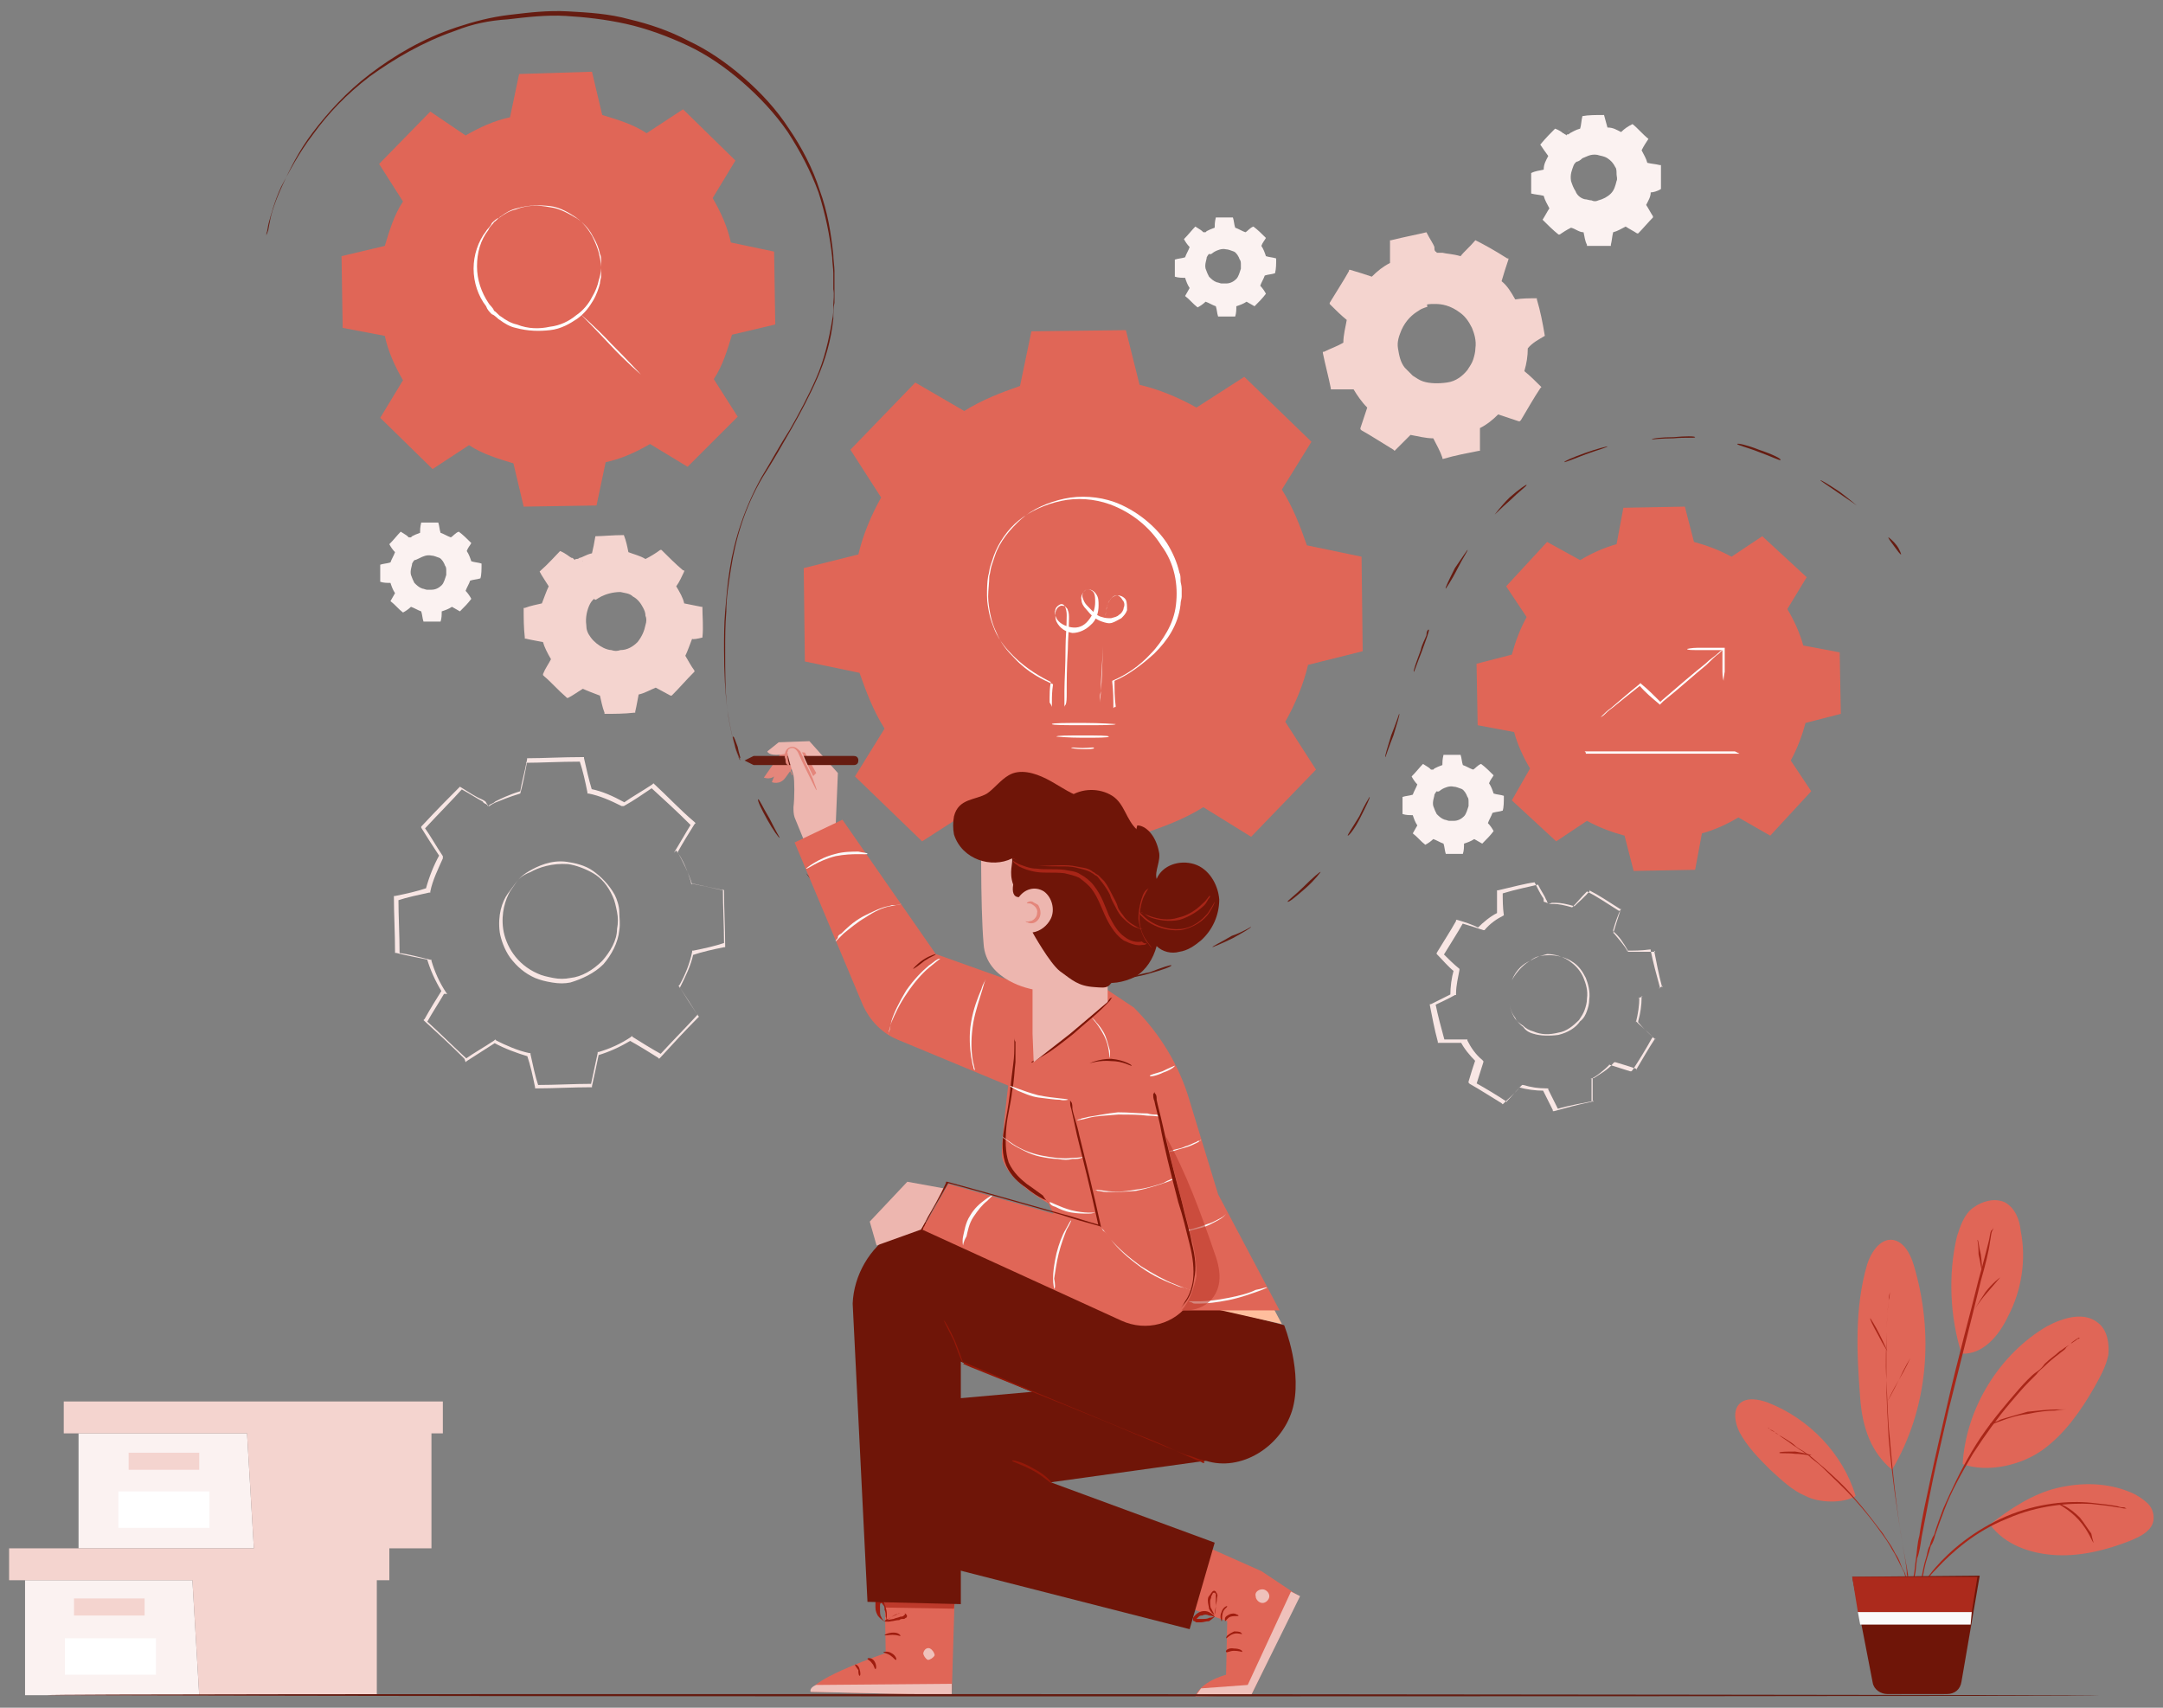 <?xml version="1.0" encoding="utf-8"?>
<!-- Generator: Adobe Illustrator 23.0.1, SVG Export Plug-In . SVG Version: 6.00 Build 0)  -->
<svg version="1.1" id="Layer_1" xmlns="http://www.w3.org/2000/svg" xmlns:xlink="http://www.w3.org/1999/xlink" x="0px" y="0px"
	 width="190px" height="150px" viewBox="0 0 190 150" style="enable-background:new 0 0 190 150;" xml:space="preserve">
<rect x="0" y="0" width="190" height="150" fill="#808080" stroke="none"/>
<style type="text/css">
	.st0{fill-rule:evenodd;clip-rule:evenodd;fill:#E06657;}
	.st1{fill:#FFFFFF;}
	.st2{fill:#661C11;}
	.st3{fill:#263238;}
	.st4{fill:none;stroke:#4E585D;stroke-width:5.000000e-02;stroke-miterlimit:10;}
	.st5{fill:#E06657;}
	.st6{fill:#EFC1BB;}
	.st7{fill:#9F1C0E;}
	.st8{fill:#BD3A2B;}
	.st9{fill:#6F1508;}
	.st10{fill:#941808;}
	.st11{fill:#EDB6AF;}
	.st12{fill:#E4867B;}
	.st13{fill:#FFBE9D;}
	.st14{fill:#7D1608;}
	.st15{fill:#FAFAFA;}
	.st16{opacity:0.6;}
	.st17{fill:#A82517;}
	.st18{fill:#A92618;}
	.st19{fill:#AC2A1C;}
	.st20{fill:#FBF2F1;}
	.st21{fill:#F4D4CF;}
	.st22{fill:#F8E6E4;}
</style>
<g>
	<g id="Processing">
		<g>
			<g>
				<g>
					<g>
						<path class="st0" d="M40.9,11.9c1.2-0.7,2.5-1.3,3.9-1.6l0.8-3.8L52,6.3l0.9,3.8c1.3,0.4,2.7,0.8,3.9,1.6L60,9.6l4.6,4.5
							l-2,3.3c0.7,1.2,1.3,2.5,1.6,3.9l3.8,0.8l0.1,6.4l-3.8,0.9c-0.4,1.3-0.8,2.7-1.6,3.9l2.1,3.3L60.4,41l-3.3-2
							c-1.2,0.7-2.5,1.3-3.9,1.6l-0.8,3.8l-6.4,0.1l-0.9-3.8c-1.3-0.4-2.7-0.8-3.9-1.6L38,41.2l-4.6-4.5l2-3.3
							c-0.7-1.2-1.3-2.5-1.6-3.9l-3.7-0.7L30,22.5l3.8-0.9c0.4-1.3,0.8-2.7,1.6-3.9l-2.1-3.3l4.5-4.6L40.9,11.9L40.9,11.9z"/>
					</g>
				</g>
			</g>
			<g>
				<g>
					<g>
						<path class="st1" d="M52.8,23.5c0,0,0-0.5-0.2-1.3c-0.1-0.4-0.3-0.9-0.6-1.5c-0.3-0.5-0.7-1.1-1.4-1.6c-0.6-0.4-1.4-0.9-2.3-1
							s-1.9-0.1-2.9,0.2c-0.5,0.1-1,0.4-1.4,0.7c-0.2,0.1-0.4,0.4-0.6,0.5c-0.1,0.2-0.4,0.4-0.5,0.7c-0.7,0.9-1,2-1,3.2
							c0,1.2,0.4,2.3,1,3.2c0.1,0.2,0.4,0.4,0.5,0.7c0.2,0.1,0.4,0.4,0.6,0.5c0.4,0.3,0.9,0.6,1.4,0.7c1,0.4,2,0.4,2.9,0.2
							c0.9-0.1,1.7-0.5,2.3-1c0.6-0.4,1.1-1,1.4-1.6c0.3-0.5,0.5-1,0.6-1.5C52.8,24,52.8,23.5,52.8,23.5S52.8,23.5,52.8,23.5
							c0,0.1,0,0.2,0,0.4c0,0.1,0,0.3,0,0.4s-0.1,0.4-0.1,0.6c-0.1,0.4-0.3,1-0.6,1.5c-0.3,0.5-0.7,1.1-1.4,1.6
							c-0.6,0.4-1.4,0.9-2.4,1c-0.9,0.1-1.9,0.1-3-0.2c-0.5-0.1-1-0.4-1.4-0.7c-0.2-0.1-0.4-0.4-0.7-0.5c-0.2-0.2-0.4-0.4-0.5-0.7
							c-0.7-0.9-1.1-2.1-1.1-3.3c0-1.2,0.4-2.4,1.1-3.3c0.1-0.2,0.4-0.4,0.5-0.7c0.2-0.2,0.4-0.4,0.7-0.5c0.4-0.3,0.9-0.6,1.4-0.7
							c1-0.4,2-0.4,3-0.2c0.9,0.1,1.7,0.6,2.4,1c0.7,0.5,1.1,1,1.4,1.6c0.3,0.5,0.5,1,0.6,1.5c0.1,0.2,0.1,0.4,0.1,0.6
							c0,0.1,0,0.3,0,0.4C52.8,23.3,52.8,23.5,52.8,23.5C52.8,23.5,52.8,23.5,52.8,23.5z"/>
					</g>
				</g>
				<g>
					<g>
						<path class="st1" d="M51,27.6c0,0,1.3,1.1,2.7,2.6c1.5,1.5,2.6,2.7,2.6,2.7s-1.3-1.1-2.7-2.6C52.2,28.8,51,27.6,51,27.6z"/>
					</g>
				</g>
			</g>
		</g>
		<g>
			<g>
				<g>
					<g>
						<path class="st0" d="M84.7,36.1c1.6-1,3.2-1.6,4.9-2.2l1-4.8l8.3-0.1l1.2,4.8c1.7,0.4,3.4,1.1,5,2l4.2-2.7l5.9,5.7l-2.6,4.2
							c1,1.6,1.6,3.2,2.2,4.9l4.8,1l0.1,8.3l-4.8,1.2c-0.4,1.7-1.1,3.4-2,5l2.7,4.2l-5.7,5.9l-4.2-2.6c-1.6,1-3.2,1.6-4.9,2.2
							l-1,4.8L91.4,78l-1.2-4.8c-1.7-0.4-3.4-1.1-5-2l-4.2,2.7l-5.9-5.7l2.6-4.2c-1-1.6-1.6-3.2-2.2-4.9l-4.8-1l-0.1-8.2l4.8-1.2
							c0.4-1.7,1.1-3.4,2-5l-2.7-4.2l5.7-5.9L84.7,36.1L84.7,36.1z"/>
					</g>
				</g>
			</g>
			<g>
				<g>
					<g>
						<path class="st1" d="M92.4,62.1C92.4,62.1,92.4,62.1,92.4,62.1c0.1,0,0.2,0,0.4,0c0.2,0,0.6,0,1.1,0c1,0,2.3,0,4,0l-0.1,0.1
							c0-0.7,0-1.5-0.1-2.3v-0.1l0,0c1.2-0.5,2.4-1.3,3.4-2.4c0.5-0.5,1-1.2,1.4-1.9c0.4-0.7,0.7-1.5,0.8-2.4
							c0.2-1.7-0.1-3.6-1.3-5.2c-1-1.6-2.6-2.9-4.5-3.6c-1.4-0.5-2.9-0.6-4.3-0.3c-1.4,0.3-2.7,0.9-3.7,1.7c-1,0.8-1.8,2-2.2,3.1
							c-0.1,0.3-0.2,0.6-0.3,0.9c-0.1,0.3-0.1,0.6-0.2,0.9c-0.1,0.6-0.1,1.2-0.1,1.7c0,0.6,0.1,1.1,0.2,1.6c0.1,0.5,0.3,1,0.5,1.5
							c0.4,0.9,1,1.6,1.6,2.2c1.2,1.2,2.5,1.9,3.3,2.3l0,0l0,0c-0.1,0.6-0.1,1.1-0.1,1.4c0,0.1,0,0.3,0,0.4
							C92.4,62,92.4,62.1,92.4,62.1s0-0.1,0-0.1c0-0.1,0-0.2,0-0.4c0-0.4,0-0.8,0.1-1.5l0,0c-0.9-0.4-2.2-1-3.4-2.3
							c-0.6-0.6-1.2-1.3-1.6-2.3c-0.2-0.4-0.4-1-0.5-1.5c-0.1-0.5-0.2-1.1-0.2-1.6c0-0.6,0.1-1.2,0.1-1.8c0.1-0.3,0.1-0.6,0.2-0.9
							c0.1-0.3,0.2-0.6,0.3-0.9c0.4-1.2,1.3-2.3,2.3-3.2c1-0.9,2.4-1.5,3.8-1.8c1.4-0.3,3-0.2,4.4,0.3c1.9,0.7,3.6,2.1,4.6,3.6
							c0.5,0.8,0.9,1.7,1.1,2.6c0.1,0.2,0.1,0.4,0.1,0.7c0,0.2,0.1,0.4,0.1,0.7s0,0.4,0,0.7c0,0.2-0.1,0.4-0.1,0.7
							c-0.1,0.9-0.4,1.7-0.8,2.4c-0.4,0.7-0.9,1.3-1.5,1.9c-1.1,1-2.3,1.9-3.5,2.4v-0.1c0,0.8,0,1.6,0.1,2.3v0.1h-0.1
							c-1.7,0-3.1,0-4.1,0c-0.4,0-0.8,0-1,0c-0.1,0-0.2,0-0.3,0C92.4,62.1,92.4,62.1,92.4,62.1z"/>
					</g>
				</g>
				<g>
					<g>
						<path class="st1" d="M98,63.6c0,0.1-1.3,0.1-2.8,0.1s-2.8,0-2.8-0.1c0-0.1,1.3-0.1,2.8-0.1C96.7,63.5,98,63.6,98,63.6z"/>
					</g>
				</g>
				<g>
					<g>
						<path class="st1" d="M96.1,65.7c0,0.1-0.4,0.1-1,0.1c-0.6,0-1-0.1-1-0.1c0-0.1,0.4,0,1,0C95.7,65.7,96.1,65.6,96.1,65.7z"/>
					</g>
				</g>
				<g>
					<g>
						<path class="st1" d="M93.5,62.1C93.5,62.1,93.5,62.1,93.5,62.1c0-0.1,0-0.2,0-0.4c0-0.2,0-0.6,0-1c0-0.9,0.1-2.2,0.1-3.9
							c0-0.8,0.1-1.7,0.1-2.7c0-0.2,0-0.4-0.1-0.7s-0.3-0.4-0.5-0.3c-0.2,0.1-0.4,0.3-0.4,0.5c-0.1,0.2,0,0.5,0.1,0.7
							c0.2,0.4,0.7,0.7,1.3,0.8s1.1-0.1,1.5-0.6s0.6-1,0.6-1.6c0-0.3,0-0.6-0.1-0.8c-0.1-0.2-0.4-0.4-0.7-0.3
							c-0.2,0.1-0.4,0.4-0.3,0.7c0.1,0.3,0.2,0.5,0.4,0.7c0.4,0.4,0.8,0.9,1.3,1c0.3,0.1,0.5,0.1,0.8,0.1c0.3-0.1,0.5-0.1,0.7-0.3
							c0.2-0.1,0.4-0.4,0.4-0.6c0.1-0.2,0.1-0.5-0.1-0.7c-0.1-0.2-0.3-0.4-0.5-0.4s-0.4,0.1-0.6,0.4c-0.3,0.4-0.3,0.9-0.4,1.4
							c-0.1,1-0.1,1.9-0.2,2.7c-0.1,1.6-0.2,2.9-0.2,3.9c0,0.4-0.1,0.8-0.1,1c0,0.1,0,0.2,0,0.3c0,0.1,0,0.1,0,0.1s0,0,0-0.1
							c0-0.1,0-0.1,0-0.3c0-0.2,0-0.6,0.1-1c0.1-0.9,0.1-2.2,0.2-3.9c0.1-0.8,0.1-1.7,0.2-2.7c0-0.2,0.1-0.4,0.1-0.7
							c0.1-0.2,0.1-0.5,0.3-0.7c0.1-0.2,0.4-0.4,0.7-0.4c0.3,0,0.6,0.2,0.7,0.4c0.1,0.2,0.1,0.6,0.1,0.9c-0.1,0.3-0.3,0.5-0.5,0.7
							c-0.2,0.1-0.5,0.3-0.8,0.4s-0.6,0-0.9-0.1c-0.6-0.2-1-0.6-1.4-1.1c-0.2-0.2-0.4-0.5-0.4-0.8c-0.1-0.3,0.1-0.7,0.4-0.9
							c0.4-0.1,0.7,0.1,0.9,0.4s0.2,0.6,0.2,1c0,0.6-0.2,1.3-0.7,1.7c-0.4,0.4-1,0.7-1.6,0.7c-0.6-0.1-1.1-0.4-1.4-1
							c-0.1-0.2-0.1-0.5-0.1-0.8c0.1-0.3,0.2-0.5,0.5-0.6c0.1,0,0.3,0,0.4,0.1c0.1,0.1,0.2,0.2,0.2,0.3c0.1,0.2,0.1,0.5,0.1,0.7
							c0,1-0.1,1.9-0.1,2.7c-0.1,1.6-0.1,2.9-0.1,3.9c0,0.4,0,0.8-0.1,1C93.5,62,93.5,62.1,93.5,62.1C93.5,62,93.5,62.1,93.5,62.1z"
							/>
					</g>
				</g>
				<g>
					<g>
						<path class="st1" d="M97.4,64.7c0,0.1-1,0.1-2.3,0.1c-1.3,0-2.3-0.1-2.3-0.1c0-0.1,1-0.1,2.3-0.1
							C96.4,64.6,97.4,64.6,97.4,64.7z"/>
					</g>
				</g>
			</g>
		</g>
		<g>
			<g>
				<g>
					<g>
						<g>
							<path class="st0" d="M138.8,49.2c1-0.6,2.1-1.1,3.2-1.4l0.6-3.2l5.4-0.1l0.8,3.1c1.1,0.3,2.2,0.7,3.3,1.3l2.7-1.8l3.9,3.6
								l-1.7,2.8c0.6,1,1.1,2.1,1.4,3.2l3.2,0.6l0.1,5.4l-3.1,0.8c-0.3,1.1-0.7,2.2-1.3,3.3l1.8,2.7l-3.6,3.9l-2.8-1.6
								c-1,0.6-2.1,1.1-3.2,1.4l-0.6,3.2l-5.4,0.1l-0.8-3.1c-1.1-0.3-2.2-0.7-3.3-1.3l-2.7,1.8l-3.9-3.6l1.6-2.8
								c-0.6-1-1.1-2.1-1.4-3.2l-3.2-0.6l-0.1-5.4l3.1-0.8c0.3-1.1,0.7-2.2,1.3-3.3l-1.8-2.7l3.6-3.9L138.8,49.2L138.8,49.2z"/>
						</g>
					</g>
				</g>
			</g>
			<g>
				<g>
					<g>
						<path class="st1" d="M152.8,66.2c0,0-0.1,0-0.2,0s-0.4,0-0.7,0c-0.7,0-1.6,0-2.8,0c-2.3,0-5.5,0-9,0c-0.2,0-0.4,0-0.7,0h-0.1
							v-0.1c0-3.3,0-6.4,0-8.6c0-1,0-1.9,0-2.6c0-0.3,0-0.5,0-0.7c0-0.1,0-0.2,0-0.2s0,0.1,0,0.2c0,0.1,0,0.4,0,0.7
							c0,0.6,0,1.5,0,2.6c0,2.2,0,5.2,0,8.6l-0.1-0.1c0.2,0,0.4,0,0.7,0c3.5,0,6.7,0,9,0c1.1,0,2.1,0,2.8,0c0.3,0,0.5,0,0.7,0
							C152.8,66.2,152.8,66.2,152.8,66.2z"/>
					</g>
				</g>
				<g>
					<g>
						<path class="st1" d="M151.4,57c0,0-0.1,0.1-0.4,0.4c-0.3,0.2-0.7,0.6-1.1,1c-1,0.8-2.3,2-3.8,3.2l-0.2,0.2l-0.1,0.1l-0.1-0.1
							c-0.6-0.5-1.2-1-1.7-1.6h0.1c-1,0.8-1.9,1.5-2.5,2c-0.3,0.2-0.5,0.4-0.7,0.6c-0.1,0.1-0.3,0.2-0.3,0.2s0.1-0.1,0.2-0.2
							c0.1-0.1,0.4-0.4,0.7-0.6c0.6-0.5,1.5-1.3,2.5-2.1l0.1-0.1l0.1,0.1c0.5,0.4,1.1,1,1.7,1.6h-0.1l0.2-0.2
							c1.5-1.3,2.8-2.4,3.8-3.2c0.4-0.4,0.9-0.7,1.2-1C151.2,57.1,151.4,57,151.4,57z"/>
					</g>
				</g>
				<g>
					<g>
						<path class="st1" d="M151.4,59.8c0,0-0.1-0.3-0.1-0.8c0-0.5,0-1.3,0-2l0.1,0.1c-0.1,0-0.1,0-0.1,0c-0.8,0-1.6,0-2.2,0
							c-0.5,0-0.9,0-0.9-0.1c0,0,0.4-0.1,0.9-0.1c0.5,0,1.3,0,2.2,0c0.1,0,0.1,0,0.1,0h0.1v0.1c0,0.8,0,1.5,0,2
							C151.4,59.5,151.4,59.8,151.4,59.8z"/>
					</g>
				</g>
			</g>
		</g>
		<g>
			<g>
				<g>
					<path class="st2" d="M65,66.6c-0.1,0-0.2-0.4-0.4-0.9c-0.1-0.5-0.3-1-0.2-1c0.1,0,0.2,0.4,0.4,0.9C64.9,66.2,65.1,66.6,65,66.6
						z"/>
				</g>
			</g>
			<g>
				<g>
					<path class="st2" d="M68.5,73.6c-0.1,0-0.6-0.7-1.1-1.6s-0.9-1.7-0.8-1.8c0.1,0,0.4,0.7,1,1.7C68.1,72.9,68.5,73.6,68.5,73.6z"
						/>
				</g>
			</g>
			<g>
				<g>
					<path class="st2" d="M73.6,79.5c0,0-0.7-0.5-1.5-1.3s-1.3-1.5-1.3-1.5s0.6,0.6,1.4,1.4C73,78.9,73.6,79.5,73.6,79.5z"/>
				</g>
			</g>
			<g>
				<g>
					<path class="st3" d="M80,83.9c0,0.1-0.8-0.3-1.8-0.8c-1-0.5-1.6-1-1.6-1.1s0.7,0.4,1.7,1C79.3,83.4,80,83.9,80,83.9z"/>
				</g>
			</g>
			<g>
				<g>
					<path class="st3" d="M87.5,86.2c0,0.1-0.9-0.1-1.9-0.3c-1-0.3-1.9-0.6-1.9-0.6c0-0.1,0.9,0.1,1.9,0.4
						C86.6,86,87.5,86.2,87.5,86.2z"/>
				</g>
			</g>
			<g>
				<g>
					<path class="st3" d="M95.2,86.5c0,0.1-0.9,0.1-1.9,0.2c-1.1,0.1-1.9,0-1.9-0.1c0-0.1,0.9-0.1,1.9-0.1
						C94.4,86.5,95.2,86.4,95.2,86.5z"/>
				</g>
			</g>
			<g>
				<g>
					<path class="st2" d="M102.9,84.8c0,0.1-0.8,0.4-1.9,0.7c-1,0.3-1.9,0.4-1.9,0.4s0.8-0.3,1.9-0.5C102,85,102.9,84.7,102.9,84.8z
						"/>
				</g>
			</g>
			<g>
				<g>
					<path class="st2" d="M109.9,81.4c0,0.1-0.7,0.5-1.6,1c-1,0.5-1.8,0.8-1.8,0.8c0-0.1,0.7-0.4,1.7-1
						C109.1,81.9,109.9,81.4,109.9,81.4z"/>
				</g>
			</g>
			<g>
				<g>
					<path class="st2" d="M116,76.6c0,0-0.5,0.7-1.3,1.4c-0.8,0.7-1.5,1.3-1.6,1.2c0-0.1,0.7-0.6,1.4-1.3
						C115.3,77.1,116,76.5,116,76.6z"/>
				</g>
			</g>
			<g>
				<g>
					<path class="st2" d="M120.3,70c0.1,0-0.3,0.8-0.8,1.8c-0.5,1-1,1.6-1.1,1.6s0.4-0.7,1-1.7C119.8,70.8,120.3,70,120.3,70z"/>
				</g>
			</g>
			<g>
				<g>
					<path class="st2" d="M122.9,62.7c0.1,0-0.2,0.9-0.5,1.9c-0.4,1-0.7,1.9-0.7,1.9c-0.1,0,0.2-0.9,0.5-1.9
						C122.6,63.6,122.9,62.7,122.9,62.7z"/>
				</g>
			</g>
			<g>
				<g>
					<path class="st2" d="M125.5,55.3c0.1,0-0.2,0.8-0.6,1.9c-0.4,1-0.7,1.9-0.7,1.8c-0.1,0,0.2-0.8,0.6-1.9c0.1-0.5,0.4-1,0.5-1.3
						C125.3,55.5,125.4,55.3,125.5,55.3z"/>
				</g>
			</g>
			<g>
				<g>
					<path class="st2" d="M128.9,48.3c0.1,0-0.4,0.7-0.9,1.7c-0.5,1-1,1.7-1,1.7c-0.1,0,0.3-0.8,0.8-1.8
						C128.4,49,128.9,48.3,128.9,48.3z"/>
				</g>
			</g>
			<g>
				<g>
					<path class="st2" d="M134.1,42.6c0,0.1-0.7,0.6-1.4,1.3c-0.8,0.7-1.4,1.3-1.4,1.3s0.5-0.7,1.3-1.5
						C133.4,43,134.1,42.5,134.1,42.6z"/>
				</g>
			</g>
			<g>
				<g>
					<path class="st2" d="M141.2,39.2c0,0.1-0.8,0.3-1.9,0.7c-1,0.4-1.8,0.7-1.9,0.7c0-0.1,0.7-0.4,1.8-0.8
						C140.3,39.4,141.2,39.2,141.2,39.2z"/>
				</g>
			</g>
			<g>
				<g>
					<path class="st2" d="M148.9,38.4c0,0.1-0.9,0-1.9,0.1c-1,0-1.9,0.1-1.9,0.1c0-0.1,0.9-0.2,1.9-0.2
						C148,38.3,148.9,38.3,148.9,38.4z"/>
				</g>
			</g>
			<g>
				<g>
					<path class="st2" d="M156.4,40.4c0,0.1-0.8-0.3-1.9-0.7c-1-0.4-1.9-0.6-1.9-0.7s0.9,0.1,1.9,0.5
						C155.7,39.9,156.5,40.3,156.4,40.4z"/>
				</g>
			</g>
			<g>
				<g>
					<path class="st2" d="M163.1,44.4c0,0-0.7-0.5-1.6-1.1c-0.9-0.6-1.6-1.1-1.6-1.1c0-0.1,0.8,0.4,1.7,1
						C162.4,43.8,163.1,44.4,163.1,44.4z"/>
				</g>
			</g>
			<g>
				<g>
					<path class="st2" d="M167,48.7c-0.1,0-0.3-0.3-0.6-0.7c-0.3-0.4-0.6-0.8-0.5-0.8c0,0,0.4,0.3,0.7,0.7S167,48.7,167,48.7z"/>
				</g>
			</g>
		</g>
		<g>
			<g>
				<path class="st4" d="M80.7,81.9"/>
			</g>
		</g>
		<g>
			<g>
				<path class="st2" d="M23.4,20.7c0,0,0-0.1,0.1-0.3c0.1-0.2,0.1-0.5,0.2-0.9c0.1-0.7,0.5-1.9,1.1-3.2c0.6-1.3,1.4-3,2.7-4.7
					s2.9-3.5,5-5.1s4.6-3.1,7.6-4.1c1.5-0.5,3-0.9,4.7-1.1s3.3-0.4,5.1-0.3c1.8,0.1,3.6,0.2,5.4,0.7c1.7,0.4,3.5,1,5.2,1.9
					c1.7,0.8,3.3,1.9,4.8,3.2c1.5,1.3,2.9,2.8,4,4.5c1.1,1.6,2.1,3.5,2.7,5.4c0.7,1.9,1,3.8,1.2,5.7c0,0.4,0.1,1,0.1,1.4
					c0,0.4,0,1,0,1.4c0,0.4,0,1,0,1.4c-0.1,0.4-0.1,0.9-0.1,1.4c-0.2,1.9-0.7,3.6-1.4,5.2c-0.7,1.6-1.5,3.1-2.3,4.5
					c-0.8,1.4-1.6,2.8-2.5,4.2c-1.6,2.7-2.4,5.5-2.8,8.1c-0.2,1.3-0.4,2.5-0.4,3.7c-0.1,1.2-0.1,2.3-0.1,3.3c0,2.1,0,3.9,0.2,5.4
					c0.2,1.5,0.5,2.6,0.7,3.3c0.1,0.4,0.2,0.7,0.3,0.8c0,0.1,0.1,0.1,0.1,0.2c0,0.1,0,0.1,0,0.1s-0.2-0.4-0.4-1.1
					c-0.2-0.7-0.5-1.9-0.7-3.3c-0.2-1.5-0.3-3.3-0.3-5.4c0-1,0-2.2,0.1-3.3c0.1-1.2,0.2-2.5,0.4-3.7c0.4-2.6,1.3-5.4,2.8-8.1
					c0.8-1.3,1.6-2.8,2.5-4.2c0.8-1.4,1.6-2.9,2.3-4.5c0.7-1.6,1.1-3.3,1.4-5.1c0.1-0.4,0.1-0.9,0.1-1.3c0-0.4,0.1-0.9,0-1.4
					c0-0.4,0-1,0-1.4c0-0.4-0.1-1-0.1-1.4c-0.2-1.9-0.6-3.8-1.2-5.7c-0.7-1.9-1.6-3.6-2.7-5.3c-1.1-1.6-2.5-3.1-4-4.4
					c-1.5-1.3-3.1-2.4-4.8-3.2S56.8,2.5,55,2.1s-3.6-0.6-5.3-0.7s-3.4,0.1-5.1,0.3c-1.6,0.1-3.1,0.4-4.6,1c-2.9,1-5.4,2.5-7.5,4
					c-2.1,1.6-3.7,3.3-5,5.1c-1.3,1.7-2.1,3.3-2.8,4.6c-0.6,1.3-0.9,2.5-1.1,3.2c-0.1,0.4-0.1,0.7-0.2,0.9
					C23.4,20.7,23.4,20.7,23.4,20.7z"/>
			</g>
		</g>
	</g>
	<g id="Character">
		<g>
			<g>
				<g>
					<g>
						<g>
							<g>
								<path class="st5" d="M102.9,140.7l4.9,1.7l-0.1,4.7c-2.4,0.7-2.7,1.9-2.7,1.9l4.9-0.1l4.2-8.7l-3.3-2.2l-6.3-2.8"/>
							</g>
						</g>
						<g>
							<polygon class="st6" points="114.2,140.2 109.9,148.9 105,149 105.5,148.3 109.6,148 113.4,139.8 							"/>
						</g>
					</g>
					<g>
						<g>
							<path class="st7" d="M107.7,145.1c0.1,0.1,0.3-0.1,0.7-0.1s0.7,0.1,0.7,0.1c0.1-0.1-0.2-0.3-0.7-0.3
								C107.9,144.7,107.6,145,107.7,145.1z"/>
						</g>
					</g>
					<g>
						<g>
							<path class="st7" d="M107.7,143.9c0.1,0,0.3-0.3,0.7-0.4s0.7,0.1,0.7,0c0,0-0.1-0.1-0.1-0.1c-0.1-0.1-0.4-0.1-0.6-0.1
								c-0.2,0.1-0.4,0.2-0.5,0.3C107.7,143.7,107.7,143.9,107.7,143.9z"/>
						</g>
					</g>
					<g>
						<g>
							<path class="st7" d="M107.6,142.4c0.1,0,0.2-0.3,0.5-0.4c0.4-0.1,0.7,0,0.7-0.1c0,0-0.1-0.1-0.2-0.1c-0.1-0.1-0.4-0.1-0.6,0
								c-0.2,0.1-0.4,0.2-0.4,0.4C107.6,142.2,107.6,142.4,107.6,142.4z"/>
						</g>
					</g>
					<g>
						<g>
							<path class="st7" d="M107.3,142.4c0.1,0,0-0.3,0.1-0.7c0.1-0.4,0.4-0.5,0.4-0.6c0-0.1-0.4,0.1-0.5,0.5
								C107.1,142,107.3,142.4,107.3,142.4z"/>
						</g>
					</g>
					<g>
						<g>
							<path class="st7" d="M106.7,141.8c0,0,0.1-0.2,0.1-0.7c0-0.2,0.1-0.4,0.1-0.7c0-0.1,0.1-0.3,0-0.4c0-0.1-0.1-0.1-0.1-0.2
								c-0.1-0.1-0.2-0.1-0.3,0c-0.1,0.1-0.2,0.3-0.3,0.4c-0.1,0.1-0.1,0.3-0.1,0.4c0,0.3,0.1,0.5,0.1,0.7
								C106.4,141.7,106.7,141.9,106.7,141.8c0,0.1-0.1-0.1-0.3-0.5c-0.1-0.1-0.1-0.4-0.1-0.7c0-0.1,0.1-0.2,0.1-0.4
								c0.1-0.1,0.1-0.3,0.2-0.3s0.1,0,0.1,0s0.1,0.1,0.1,0.1c0,0.1,0,0.2,0,0.4c0,0.2,0,0.5,0,0.7
								C106.7,141.6,106.7,141.8,106.7,141.8z"/>
						</g>
					</g>
					<g>
						<g>
							<path class="st7" d="M106.7,142c0,0-0.1-0.2-0.5-0.4s-1-0.1-1.4,0.5c0,0.1,0,0.1,0,0.2s0.1,0.1,0.1,0.1
								c0.1,0,0.1,0.1,0.2,0.1c0.1,0,0.3,0,0.4,0c0.2,0,0.4-0.1,0.7-0.1C106.5,142.2,106.7,142,106.7,142c0-0.1-0.1,0.1-0.5,0.1
								c-0.1,0.1-0.4,0.1-0.6,0.1c-0.1,0-0.2,0-0.4,0c-0.1,0-0.1,0-0.1,0c-0.1,0,0,0,0,0s0.1-0.1,0.1-0.1c0.1-0.1,0.1-0.1,0.1-0.1
								c0.1-0.1,0.2-0.1,0.3-0.1c0.2-0.1,0.4-0.1,0.6,0C106.4,141.9,106.6,142,106.7,142z"/>
						</g>
					</g>
					<g>
						<path class="st6" d="M110.3,140.2c0,0.3,0.3,0.6,0.6,0.6c0.3,0,0.6-0.3,0.6-0.6c0-0.3-0.3-0.6-0.6-0.6
							C110.5,139.6,110.2,139.9,110.3,140.2z"/>
					</g>
				</g>
			</g>
			<g>
				<g>
					<g>
						<g>
							<path class="st5" d="M77.7,138.8l0.1,6.4c0,0-6.5,2.2-6.6,3.4l12.4,0.3l0.3-10L77.7,138.8z"/>
						</g>
					</g>
					<g>
						<g>
							<path class="st6" d="M81.7,144.8c0.2,0.1,0.4,0.4,0.4,0.6c-0.1,0.2-0.4,0.4-0.6,0.4c-0.2-0.1-0.4-0.4-0.4-0.6
								C81.2,144.8,81.5,144.7,81.7,144.8"/>
						</g>
					</g>
					<g>
						<g>
							<path class="st6" d="M83.6,148.9v-1L71.7,148c0,0-0.6,0.2-0.5,0.6L83.6,148.9z"/>
						</g>
					</g>
					<g>
						<g>
							<path class="st7" d="M77.6,145.1c0,0.1,0.3,0.1,0.6,0.3s0.4,0.4,0.5,0.4c0.1,0,0-0.4-0.4-0.6C78,145,77.6,145.1,77.6,145.1z"
								/>
						</g>
					</g>
					<g>
						<g>
							<path class="st7" d="M76.2,145.7c0,0.1,0.2,0.1,0.4,0.4c0.2,0.2,0.2,0.5,0.3,0.5c0.1,0,0.1-0.4-0.1-0.7
								C76.6,145.6,76.2,145.6,76.2,145.7z"/>
						</g>
					</g>
					<g>
						<g>
							<path class="st7" d="M75.5,147.2c0.1,0,0.1-0.3,0-0.6c-0.1-0.4-0.4-0.4-0.4-0.4c0,0.1,0.1,0.2,0.3,0.5
								C75.4,146.9,75.4,147.1,75.5,147.2z"/>
						</g>
					</g>
					<g>
						<g>
							<path class="st7" d="M77.7,143.6c0,0.1,0.3,0,0.7,0s0.6,0.1,0.7,0.1c0-0.1-0.2-0.3-0.6-0.3C78,143.4,77.7,143.6,77.7,143.6z"
								/>
						</g>
					</g>
				</g>
				<g>
					<g>
						<polygon class="st8" points="77.7,140.1 77.7,141.2 83.8,141.3 83.9,140.3 						"/>
					</g>
				</g>
				<g>
					<g>
						<path class="st7" d="M77.7,142.4c0,0,0.2,0.1,0.6,0c0.2,0,0.4-0.1,0.7-0.1c0.1-0.1,0.2-0.1,0.4-0.1c0.1,0,0.1-0.1,0.2-0.1
							c0.1-0.1,0.1-0.2,0-0.3c-0.1-0.1-0.1-0.1-0.3-0.1c-0.1,0-0.1,0-0.2,0c-0.1,0-0.3,0.1-0.4,0.1c-0.2,0.1-0.4,0.2-0.6,0.4
							C77.8,142.2,77.7,142.4,77.7,142.4c0.1,0.1,0.2-0.1,0.5-0.3c0.1-0.1,0.4-0.2,0.6-0.3c0.1-0.1,0.2-0.1,0.4-0.1
							c0.1,0,0.2,0,0.3,0c0,0,0,0,0,0.1c0,0-0.1,0.1-0.1,0.1c-0.1,0.1-0.2,0.1-0.3,0.1c-0.2,0.1-0.4,0.1-0.6,0.2
							C78,142.3,77.7,142.3,77.7,142.4z"/>
					</g>
				</g>
				<g>
					<g>
						<path class="st7" d="M77.8,142.5c0,0,0.1-0.2,0.1-0.6c0-0.2,0-0.4-0.1-0.7c0-0.1-0.1-0.2-0.1-0.4c-0.1-0.1-0.1-0.3-0.4-0.3
							c-0.1,0-0.2,0.1-0.3,0.1c-0.1,0.1-0.1,0.1-0.1,0.2c0,0.1,0,0.3,0,0.4c0,0.3,0.1,0.5,0.2,0.7C77.4,142.3,77.7,142.4,77.8,142.5
							c-0.1-0.1-0.3-0.2-0.4-0.5c-0.1-0.1-0.1-0.4-0.1-0.6c0-0.1,0-0.2,0-0.4s0.1-0.2,0.1-0.2c0.1,0,0.1,0.1,0.2,0.2
							s0.1,0.2,0.1,0.4c0.1,0.2,0.1,0.4,0.1,0.6C77.9,142.2,77.8,142.5,77.8,142.5z"/>
					</g>
				</g>
			</g>
			<g>
				<g>
					<g>
						<polygon class="st9" points="106.7,135.5 92.3,130.2 107.4,128.1 108.1,120.7 80,123.2 75.9,128.9 77.1,136.1 104.5,143.1 
													"/>
					</g>
					<g>
						<g>
							<path class="st9" d="M76.2,140.7l-1.3-26.2c0.1-2.5,1.5-4.9,3.6-6.2l0,0c1.9-1,4-1.3,6-0.6l18.3,6.1l10,2.6
								c0,0,1.7,4.2,0.7,7.5c-1,3.2-4.5,5.4-7.6,4.4c-3.9-1.1-21.5-8.7-21.5-8.7v21.3L76.2,140.7z"/>
						</g>
					</g>
					<g>
						<g>
							<path class="st10" d="M105.8,128.3L105.8,128.3c-0.1,0-0.2-0.1-0.4-0.1c-0.3-0.1-0.7-0.3-1.2-0.4c-1-0.4-2.5-1-4.4-1.8
								c-3.7-1.6-8.8-3.6-14.5-5.9c-0.2-0.1-0.5-0.2-0.7-0.3l0.1-0.1c0,5.9,0,11.3,0,15.2c0,1.9,0,3.5,0,4.5c0,0.5,0,1,0,1.3
								c0,0.1,0,0.2,0,0.3c0,0.1,0,0.1,0,0.1s0,0,0-0.1c0-0.1,0-0.2,0-0.3c0-0.3,0-0.7,0-1.3c0-1.1,0-2.6,0-4.5c0-3.9,0-9.2,0-15.2
								v-0.1l0.1,0.1c0.2,0.1,0.5,0.2,0.7,0.3c5.7,2.4,10.8,4.5,14.4,6c1.9,0.7,3.3,1.4,4.4,1.9c0.5,0.2,0.9,0.4,1.2,0.5
								c0.1,0.1,0.2,0.1,0.3,0.1C105.7,128.3,105.8,128.3,105.8,128.3z"/>
						</g>
					</g>
					<g>
						<g>
							<path class="st10" d="M88.9,128.3c0-0.1,0.9,0.1,1.9,0.7c1,0.5,1.6,1.2,1.6,1.3c0,0.1-0.7-0.6-1.6-1.1
								C89.7,128.6,88.9,128.4,88.9,128.3z"/>
						</g>
					</g>
				</g>
				<g>
					<g>
						<path class="st10" d="M82.9,116c0.1,0,0.5,0.7,1,1.8c0.4,1,0.7,1.9,0.7,1.9c-0.1,0-0.4-0.8-0.8-1.9
							C83.3,116.8,82.9,116,82.9,116z"/>
					</g>
				</g>
			</g>
			<polygon class="st11" points="83,104.4 79.7,103.8 76.4,107.3 77,109.4 80.9,108 			"/>
			<g>
				<g>
					<g>
						<path class="st12" d="M71,65.9L70.1,66c0,0-1.6,0.2-1.6,0.3c0,0-0.7,1-0.7,1l-0.7,1c0,0,0.5,0.2,0.9-0.1l-0.2,0.5
							c0,0,0.7,0.3,1.2-0.4c0.3-0.4,0.5-0.7,0.7-1h0.3c0,0.1,1.1,1.6,1.2,1.6l1-0.9L71,65.9z"/>
					</g>
				</g>
				<g>
					<g>
						<path class="st11" d="M73.4,72.7l0.2-4.8l-2.5-2.8l-2.7,0.1L67.4,66c0.1,0.3,0.8,0.4,1.6,0.2c0.8-0.2,1.7-0.1,1.7-0.1l1,1.8
							l-0.7,0.7l0.9,4.6L73.4,72.7z"/>
					</g>
				</g>
				<g>
					<path class="st2" d="M66.2,66.4H75c0.2,0,0.4,0.1,0.4,0.4l0,0c0,0.2-0.1,0.4-0.4,0.4h-8.8l-0.8-0.4L66.2,66.4z"/>
				</g>
				<g>
					<g>
						<path class="st11" d="M70.7,74l-0.9-2.2c-0.1-0.3-0.1-0.6-0.1-0.9c0.1-0.8,0.1-2.4,0-2.8c-0.1-0.5-0.8-2.2-0.4-2.4
							c0.4-0.2,0.9-0.3,1.3,0.7c0.4,1,1.5,3.1,1.5,3.1l0.8,3.5L70.7,74z"/>
					</g>
				</g>
				<g>
					<g>
						<g>
							<path class="st12" d="M71.7,69.4c0,0-0.2-0.4-0.5-1s-0.7-1.4-1.1-2.3c-0.1-0.2-0.3-0.4-0.5-0.4c-0.2,0-0.4,0.1-0.4,0.3
								c-0.1,0.1,0,0.4,0,0.6c0,0.2,0.1,0.4,0.1,0.5c0.1,0.6,0.4,1,0.3,1c0,0-0.1-0.1-0.1-0.2c-0.1-0.1-0.2-0.4-0.3-0.7
								C69,67.1,69,66.9,69,66.7c-0.1-0.2-0.1-0.4,0-0.7c0.1-0.2,0.3-0.4,0.6-0.4c0.3,0,0.5,0.2,0.7,0.4c0.4,0.9,0.8,1.7,1.1,2.4
								C71.6,69,71.8,69.4,71.7,69.4z"/>
						</g>
					</g>
				</g>
			</g>
			<g>
				<g>
					<polygon class="st13" points="112.6,116.3 111.7,114.6 102.2,112.3 103.3,114.2 					"/>
				</g>
				<g>
					<path class="st5" d="M69.8,74l6,14.3c0.6,1.3,1.6,2.4,3,3l13,5.4l3-8.4l-12.6-4.5L74,72L69.8,74z"/>
				</g>
				<g>
					<g>
						<path class="st5" d="M89.4,88.4c0,0.4-1.4,10.7-1.4,12.9s4.1,4.4,4.1,4.4l4.5,9.4h15.8l-5.4-10.2l-2.5-8.2
							c-0.9-3.1-2.6-5.9-4.9-8.2l-2.7-1.8L89.4,88.4z"/>
					</g>
				</g>
				<g>
					<g>
						<path class="st5" d="M94,96.6l2.7,11.2l-13.4-3.8l-2.3,4l17.5,8c2.2,1,4.7,0.3,6-1.6l0,0c0.8-1.2,1.1-2.7,0.7-4L101.3,95
							c-0.5-2.1-2.8-3.3-4.8-2.6l0,0C94.8,93,93.6,94.8,94,96.6z"/>
					</g>
				</g>
				<g>
					<g>
						<path class="st14" d="M92.1,105.6c0,0-0.1,0-0.1-0.1c-0.1-0.1-0.2-0.1-0.4-0.2c-0.4-0.2-0.9-0.5-1.5-1c-0.6-0.4-1.3-1-1.7-1.9
							c-0.4-0.9-0.4-2.1-0.2-3.2s0.4-2.2,0.5-3.1c0.1-1,0.2-1.9,0.3-2.6c0.1-0.7,0.1-1.3,0.1-1.8c0-0.4,0-0.7,0-0.7s0,0.1,0,0.1
							c0,0.1,0,0.3,0.1,0.4c0,0.4,0,1,0,1.8c-0.1,0.7-0.1,1.6-0.3,2.6c-0.1,1-0.4,2-0.5,3.1c-0.1,1.1-0.1,2.2,0.2,3.1
							c0.4,0.9,1.1,1.5,1.6,1.9c0.6,0.4,1.1,0.8,1.4,1C91.9,105.5,92.1,105.6,92.1,105.6z"/>
					</g>
				</g>
				<g>
					<g>
						<path class="st14" d="M99.4,93.6c0,0.1-0.7-0.4-1.8-0.4c-1-0.1-1.9,0.2-1.9,0.2s0.8-0.4,1.9-0.4
							C98.8,93.1,99.5,93.6,99.4,93.6z"/>
					</g>
				</g>
				<g>
					<g>
						<path class="st14" d="M97.7,87.6c0,0-0.1,0.1-0.2,0.3c-0.1,0.1-0.4,0.4-0.7,0.7c-0.6,0.6-1.5,1.3-2.5,2.2
							c-1,0.8-1.9,1.5-2.6,1.9c-0.4,0.2-0.6,0.4-0.8,0.5c-0.2,0.1-0.3,0.2-0.3,0.1c0,0,0.1-0.1,0.3-0.2c0.2-0.1,0.4-0.4,0.8-0.6
							c0.7-0.5,1.6-1.2,2.6-2c1-0.8,1.9-1.6,2.5-2.1c0.3-0.2,0.5-0.4,0.7-0.7C97.5,87.7,97.7,87.6,97.7,87.6z"/>
					</g>
				</g>
				<g>
					<g>
						<path class="st14" d="M82.2,83.8c0,0.1-0.4,0.2-1,0.6c-0.5,0.4-0.9,0.7-1,0.7c0,0,0.3-0.4,0.9-0.8
							C81.7,83.9,82.2,83.8,82.2,83.8z"/>
					</g>
				</g>
				<g>
					<g>
						<g>
							<path class="st15" d="M95.3,101.6c0,0-0.1,0.1-0.3,0.1c-0.2,0.1-0.4,0.1-0.8,0.1c-0.4,0.1-0.7,0.1-1.3,0
								c-0.4,0-1-0.1-1.5-0.2c-0.5-0.1-1-0.3-1.4-0.5c-0.4-0.2-0.8-0.4-1.1-0.6c-0.3-0.2-0.5-0.4-0.7-0.5c-0.1-0.1-0.2-0.2-0.2-0.2
								s0.4,0.3,1,0.7c0.6,0.4,1.5,0.8,2.5,1c1,0.2,2,0.3,2.7,0.2C94.8,101.7,95.3,101.6,95.3,101.6z"/>
						</g>
					</g>
					<g>
						<g>
							<path class="st15" d="M96.2,106.5c0,0-0.2,0.1-0.6,0.1s-0.9,0-1.5-0.1c-0.6-0.1-1-0.3-1.4-0.5c-0.4-0.1-0.5-0.3-0.5-0.4
								c0-0.1,0.8,0.4,1.9,0.7C95.3,106.6,96.2,106.5,96.2,106.5z"/>
						</g>
					</g>
					<g>
						<g>
							<path class="st15" d="M103.2,103.5c0,0-0.1,0.1-0.2,0.1c-0.1,0.1-0.4,0.2-0.7,0.3c-0.6,0.2-1.5,0.5-2.5,0.7
								c-1,0.1-1.9,0.1-2.6,0.1c-0.3,0-0.6-0.1-0.8-0.1c-0.1-0.1-0.3-0.1-0.3-0.1s0.4,0,1,0.1c0.7,0.1,1.6,0.1,2.6-0.1
								c1-0.1,1.9-0.4,2.5-0.6C102.7,103.6,103.1,103.5,103.2,103.5z"/>
						</g>
					</g>
					<g>
						<g>
							<path class="st15" d="M101.9,98.1c0,0-0.4-0.1-1.1-0.1c-0.7-0.1-1.6-0.1-2.6-0.1c-1,0.1-1.9,0.1-2.6,0.3s-1,0.2-1,0.2
								s0.1-0.1,0.3-0.1c0.1-0.1,0.4-0.1,0.7-0.2c0.7-0.1,1.6-0.3,2.6-0.4c1,0,1.9,0.1,2.6,0.1c0.3,0.1,0.6,0.1,0.8,0.1
								C101.8,98,101.9,98,101.9,98.1z"/>
						</g>
					</g>
					<g>
						<g>
							<path class="st15" d="M104.7,113.3c0,0-0.1,0-0.4-0.1c-0.2-0.1-0.6-0.1-1-0.3c-0.8-0.3-2-0.8-3.1-1.6c-1.1-0.8-2-1.6-2.6-2.4
								c-0.3-0.4-0.5-0.7-0.7-0.8c-0.1-0.2-0.2-0.3-0.2-0.3s0.4,0.4,0.9,1.1c0.6,0.7,1.5,1.5,2.6,2.3c1.1,0.7,2.2,1.3,3,1.6
								C104.1,113.2,104.7,113.3,104.7,113.3z"/>
						</g>
					</g>
					<g>
						<g>
							<path class="st15" d="M92.6,113.2c0,0-0.1-0.4-0.1-0.9c0-0.6,0.1-1.3,0.3-2.2c0.2-0.8,0.5-1.6,0.8-2.1
								c0.3-0.5,0.4-0.8,0.5-0.8c0,0-0.1,0.3-0.4,0.8c-0.2,0.5-0.5,1.3-0.7,2.1c-0.2,0.8-0.3,1.6-0.4,2.2
								C92.7,112.8,92.7,113.2,92.6,113.2z"/>
						</g>
					</g>
					<g>
						<g>
							<path class="st15" d="M84.6,109.4c0,0-0.1-0.3,0-0.8c0.1-0.4,0.2-1.2,0.6-1.8c0.4-0.7,0.9-1.1,1.3-1.4
								c0.4-0.3,0.6-0.4,0.7-0.4c0,0-0.2,0.2-0.5,0.5c-0.4,0.3-0.8,0.8-1.2,1.4c-0.4,0.6-0.5,1.3-0.6,1.7
								C84.6,109.1,84.6,109.4,84.6,109.4z"/>
						</g>
					</g>
					<g>
						<g>
							<path class="st15" d="M111.3,113.1c0,0-0.4,0.2-1,0.4c-0.6,0.2-1.4,0.5-2.4,0.7c-1,0.2-1.9,0.3-2.5,0.3c-0.1,0-0.3,0-0.4,0
								c-0.1,0-0.2,0-0.3-0.1c-0.1,0-0.3-0.1-0.3-0.1s0.4,0,1,0c0.6,0,1.5-0.1,2.5-0.3c1-0.2,1.8-0.4,2.4-0.7
								C110.9,113.2,111.3,113,111.3,113.1z"/>
						</g>
					</g>
					<g>
						<g>
							<path class="st15" d="M107.7,106.6c0,0-0.1,0.2-0.4,0.4c-0.3,0.2-0.7,0.4-1.1,0.6s-0.9,0.3-1.3,0.4c-0.1,0-0.3,0.1-0.4,0.1
								s-0.1,0-0.1-0.1c0,0,0.2,0,0.5-0.1c0.3-0.1,0.7-0.2,1.2-0.4c0.4-0.1,0.9-0.4,1.1-0.5C107.6,106.8,107.7,106.6,107.7,106.6z"
								/>
						</g>
					</g>
					<g>
						<g>
							<path class="st15" d="M105.5,100.1c0,0,0,0.1-0.1,0.1c-0.1,0.1-0.1,0.1-0.3,0.2c-0.2,0.1-0.6,0.3-1,0.4
								c-0.4,0.1-0.7,0.2-1,0.3c-0.3,0.1-0.4,0-0.4,0s0.1,0,0.4-0.1c0.3-0.1,0.6-0.1,1-0.3c0.4-0.1,0.7-0.3,1-0.4
								c0.1-0.1,0.2-0.1,0.3-0.1C105.5,100.1,105.5,100.1,105.5,100.1z"/>
						</g>
					</g>
					<g>
						<g>
							<path class="st15" d="M93.8,96.6c0,0-0.3,0.1-0.7,0c-0.4,0-1.1-0.1-1.9-0.2c-0.7-0.1-1.3-0.4-1.8-0.6
								c-0.4-0.2-0.7-0.4-0.7-0.4c0-0.1,1,0.4,2.5,0.8C92.7,96.5,93.9,96.5,93.8,96.6z"/>
						</g>
					</g>
					<g>
						<g>
							<path class="st15" d="M103.2,93.6c0,0.1-0.4,0.4-1,0.6c-0.6,0.3-1.2,0.4-1.2,0.3c0-0.1,0.5-0.2,1.1-0.4
								C102.7,93.8,103.2,93.6,103.2,93.6z"/>
						</g>
					</g>
					<g>
						<g>
							<path class="st15" d="M95.9,89.4c0,0,0.2,0.1,0.4,0.4c0.2,0.2,0.6,0.7,0.8,1.2s0.3,1,0.4,1.3c0,0.4,0,0.6,0,0.6
								c-0.1,0,0-0.9-0.5-1.9C96.5,90,95.9,89.4,95.9,89.4z"/>
						</g>
					</g>
					<g>
						<g>
							<path class="st15" d="M85.6,94c0,0-0.1-0.1-0.1-0.3c-0.1-0.2-0.1-0.5-0.2-0.9c-0.1-0.7-0.2-1.9,0-3c0.2-1.2,0.6-2.2,0.9-2.9
								c0.1-0.4,0.3-0.7,0.4-0.9c0.1-0.2,0.1-0.3,0.1-0.3s0,0.1-0.1,0.3c-0.1,0.2-0.2,0.5-0.3,0.9c-0.2,0.7-0.6,1.8-0.8,2.9
								c-0.2,1.2-0.2,2.2-0.1,3C85.5,93.6,85.7,94,85.6,94z"/>
						</g>
					</g>
					<g>
						<g>
							<path class="st15" d="M78,90.9c0,0,0-0.1,0.1-0.3c0.1-0.2,0.1-0.5,0.2-0.9c0.2-0.7,0.7-1.7,1.3-2.7c0.7-1,1.4-1.7,2-2.2
								c0.3-0.2,0.5-0.4,0.7-0.5c0.1-0.1,0.3-0.1,0.3-0.1s-0.4,0.3-1,0.8s-1.3,1.3-1.9,2.2c-0.7,1-1.1,1.9-1.4,2.6
								C78.1,90.5,78,90.9,78,90.9z"/>
						</g>
					</g>
					<g>
						<g>
							<path class="st15" d="M79.2,79.4c0,0-0.4,0.1-1,0.2c-0.6,0.1-1.3,0.4-2.2,1c-0.7,0.4-1.4,1-1.9,1.4c-0.4,0.4-0.7,0.7-0.7,0.7
								s0-0.1,0.1-0.2c0.1-0.1,0.1-0.1,0.1-0.2s0.1-0.2,0.3-0.3c0.4-0.4,1-1,1.9-1.5c0.8-0.4,1.6-0.8,2.2-0.9c0.1,0,0.3-0.1,0.4-0.1
								c0.1,0,0.2,0,0.3,0C79.1,79.4,79.2,79.4,79.2,79.4z"/>
						</g>
					</g>
					<g>
						<g>
							<path class="st15" d="M76.2,75c0,0.1-1.3-0.1-2.8,0.2c-1.6,0.4-2.5,1.2-2.6,1.1c0,0,0.2-0.2,0.7-0.5s1.1-0.6,1.9-0.8
								c0.7-0.2,1.5-0.2,2-0.2C75.8,74.9,76.2,74.9,76.2,75z"/>
						</g>
					</g>
				</g>
				<g>
					<g>
						<path class="st14" d="M94,96.6c0,0,0,0.1,0.1,0.2c0.1,0.1,0.1,0.4,0.1,0.6c0.1,0.6,0.4,1.3,0.6,2.3c0.5,2,1.2,4.8,1.9,8v0.1
							l-0.1-0.1c-1.1-0.3-2.2-0.6-3.4-1c-3.9-1.1-7.4-2.1-10-2.8h0.1c-0.7,1.3-1.3,2.2-1.7,3c-0.2,0.4-0.4,0.6-0.4,0.8
							c-0.1,0.1-0.1,0.1-0.1,0.2c0,0.1-0.1,0.1-0.1,0.1s0,0,0-0.1s0.1-0.1,0.1-0.2c0.1-0.2,0.2-0.4,0.4-0.8c0.4-0.7,1-1.7,1.6-3
							v-0.1h0.1c2.6,0.7,6.1,1.7,10,2.8c1.2,0.3,2.3,0.7,3.4,1l-0.1,0.1c-0.7-3.2-1.4-6-1.9-8c-0.2-1-0.4-1.8-0.5-2.3
							c-0.1-0.3-0.1-0.4-0.1-0.6C94,96.6,94,96.6,94,96.6z"/>
					</g>
				</g>
				<g>
					<g>
						<path class="st14" d="M101.4,95.9c0,0,0,0.1,0.1,0.2c0.1,0.1,0.1,0.3,0.1,0.5c0.1,0.5,0.3,1.2,0.5,2.1c0.4,1.8,1,4.2,1.7,6.8
							c0.3,1.3,0.7,2.6,0.9,3.7c0.3,1.2,0.4,2.2,0.2,3.1c-0.1,0.9-0.4,1.6-0.7,2c-0.3,0.4-0.5,0.6-0.5,0.6s0.2-0.2,0.4-0.6
							c0.3-0.4,0.6-1.1,0.7-1.9c0.1-0.9,0-1.9-0.3-3.1c-0.3-1.2-0.6-2.5-1-3.7c-0.7-2.7-1.3-5.1-1.6-6.8c-0.2-0.9-0.4-1.6-0.5-2.1
							c-0.1-0.2-0.1-0.4-0.1-0.6C101.4,96,101.4,95.9,101.4,95.9z"/>
					</g>
				</g>
				<g class="st16">
					<g>
						<g>
							<path class="st8" d="M103.8,115.1c1.9,0.1,3.1-1,3.3-2.5c0.1-0.8-0.1-1.7-0.4-2.5c-1.2-3.5-2.5-7.1-4.3-10.3
								c0.7,3.2,1.6,6.3,2.4,9.5c0.2,1,0.3,1.6,0.3,2.8C104.9,113.1,104.5,114.3,103.8,115.1"/>
						</g>
					</g>
				</g>
			</g>
			<g>
				<g>
					<g>
						<path class="st9" d="M96.5,86.2c1,0.3,2.2,0.1,3.2-0.4c1-0.6,1.6-1.6,1.9-2.7c0.5,0.5,1.3,0.7,2,0.5c0.7-0.1,1.3-0.5,1.9-1
							c1-0.9,1.6-2.2,1.6-3.6c-0.1-1.3-0.9-2.7-2.2-3.1c-1.3-0.4-2.8,0.1-3.3,1.3c-0.2-0.7,0.4-1.6,0.2-2.4
							c-0.3-1.5-1.2-2.3-1.9-2.3"/>
					</g>
				</g>
				<g>
					<g>
						<g>
							<g>
								<g>
									<path class="st9" d="M98.1,85.8c1.4-2.5,1.9-5.9,2.2-8.7c0.1-1.3,0.4-3.3-0.4-4.2c-1-0.9-1.1-2.3-2.2-3
										c-1.1-0.7-2.7-0.7-3.8,0.1"/>
								</g>
							</g>
							<g>
								<g>
									<g>
										<g>
											<g>
												<g>
													<g>
														<g>
															<g>
																<path class="st11" d="M90.7,90.8v-3.9c0,0-4.1-0.7-4.3-4C86.1,79.5,86.2,72,86.2,72l0,0c3.6-1.9,7.9-1.6,11.2,0.7
																	l-0.1,11.5V88l-3.3,2.8l-3.2,2.5L90.7,90.8L90.7,90.8z"/>
															</g>
														</g>
													</g>
												</g>
											</g>
										</g>
									</g>
									<g>
										<g>
											<path class="st9" d="M89.5,78.8c0.5-0.7,1.4-1,2.2-0.5c0.7,0.5,1,1.6,0.6,2.4c-0.3,0.6-0.9,1.1-1.6,1.2
												c0,0,1.5,2.7,2.4,3.4c1.1,0.8,1.6,1.3,3,1.4c1.3,0.1,1.2,0.1,2-1c0.6-0.8,0.7-1.6,0.7-2.7c0.1-2.5,0.1-4.8,0.1-7.3
												c0-0.9,0-1.8-0.1-2.6c-0.1-0.8-0.6-1.6-1.3-2.2c-0.7-0.5-1.8-0.6-2.6-0.9c-1.1-0.4-2-1.1-3-1.6c-1-0.5-2.3-0.9-3.3-0.3
												c-0.7,0.4-1.3,1.2-1.9,1.6c-1,0.6-2.5,0.4-2.9,2c-0.1,0.5-0.1,1.1,0,1.6c0.7,2.2,3.3,3,5.1,2.1c0.1,0.4-0.3,1.2,0.1,2.3
												C88.9,78.3,89,78.8,89.5,78.8"/>
										</g>
									</g>
								</g>
								<g>
									<g>
										<g>
											<path class="st12" d="M90.1,80.9c0,0,0,0.1,0.1,0.1s0.1,0.1,0.4,0.1c0.4,0,0.8-0.4,0.8-0.9c0-0.3-0.1-0.5-0.2-0.7
												c-0.1-0.1-0.4-0.2-0.5-0.3c-0.3-0.1-0.5,0.1-0.5,0.1c0,0.1,0.2,0,0.4,0.1c0.2,0.1,0.6,0.4,0.5,0.8c0,0.4-0.4,0.7-0.6,0.7
												C90.2,81,90.1,80.9,90.1,80.9z"/>
										</g>
									</g>
								</g>
							</g>
						</g>
					</g>
					<g>
						<g>
							<path class="st17" d="M106.7,79.2c0,0,0,0.1-0.1,0.3c-0.1,0.2-0.2,0.4-0.4,0.7c-0.4,0.6-1.3,1.3-2.5,1.5
								c-1.2,0.1-2.2-0.3-2.8-0.7c-0.3-0.2-0.5-0.4-0.7-0.6c-0.1-0.1-0.1-0.3-0.1-0.3s0.3,0.4,0.9,0.8c0.6,0.4,1.6,0.8,2.7,0.7
								c1.1-0.1,1.9-0.8,2.4-1.4C106.5,79.6,106.7,79.2,106.7,79.2z"/>
						</g>
					</g>
					<g>
						<g>
							<path class="st17" d="M106.3,78.7c0,0,0,0.1-0.1,0.2c-0.1,0.1-0.2,0.4-0.4,0.6c-0.4,0.4-1.2,1-2.2,1.3c-1,0.2-1.9,0-2.5-0.2
								c-0.3-0.1-0.5-0.3-0.7-0.4c-0.1-0.1-0.2-0.1-0.2-0.1s0.3,0.2,0.9,0.4c0.6,0.2,1.5,0.4,2.4,0.1c0.9-0.2,1.6-0.7,2.1-1.2
								C106.1,79,106.2,78.6,106.3,78.7z"/>
						</g>
					</g>
					<g>
						<g>
							<path class="st17" d="M100.8,82.8c0,0-0.1,0-0.1,0.1c-0.1,0.1-0.2,0.1-0.4,0.1c-0.4,0.1-1-0.1-1.6-0.4
								c-0.6-0.4-1.1-1.1-1.5-1.9s-0.7-1.8-1.3-2.6c-0.3-0.4-0.7-0.7-1.1-1c-0.4-0.2-0.9-0.3-1.3-0.4c-0.9-0.1-1.7,0-2.4-0.1
								c-0.7-0.1-1.2-0.3-1.6-0.5c-0.1-0.1-0.3-0.2-0.4-0.3C89,75.7,89,75.7,89,75.6c0,0,0.1,0.1,0.5,0.3c0.3,0.1,0.9,0.4,1.6,0.4
								c0.7,0.1,1.5,0,2.4,0.1c0.4,0.1,1,0.1,1.4,0.4c0.4,0.2,0.9,0.6,1.2,1c0.7,0.9,1,1.9,1.3,2.6c0.4,0.8,0.8,1.5,1.4,1.9
								c0.5,0.4,1.1,0.5,1.5,0.4C100.6,83,100.8,82.8,100.8,82.8z"/>
						</g>
					</g>
					<g>
						<g>
							<path class="st17" d="M100.4,81.6c0,0-0.1,0-0.1,0c-0.1,0-0.2,0-0.4-0.1c-0.4-0.1-0.8-0.4-1.3-0.9c-0.2-0.2-0.4-0.5-0.6-0.9
								c-0.2-0.4-0.4-0.7-0.5-1.1c-0.2-0.4-0.4-0.7-0.7-1.1c-0.1-0.1-0.3-0.4-0.4-0.5c-0.1-0.1-0.2-0.1-0.3-0.2
								c-0.1-0.1-0.2-0.1-0.3-0.2c-0.4-0.2-0.9-0.3-1.3-0.4s-0.9-0.1-1.3-0.1c-0.8,0-1.6,0-2.3-0.1c-0.7-0.1-1.2-0.3-1.5-0.4
								c-0.1-0.1-0.3-0.1-0.4-0.2c-0.1-0.1-0.1-0.1-0.1-0.1c0,0,0.1,0.1,0.5,0.3c0.3,0.1,0.8,0.3,1.5,0.4c0.7,0.1,1.4,0,2.3,0
								c0.4,0,0.9,0,1.3,0.1c0.4,0.1,1,0.1,1.4,0.4c0.1,0.1,0.2,0.1,0.3,0.2c0.1,0.1,0.2,0.1,0.3,0.2c0.1,0.1,0.4,0.4,0.5,0.5
								c0.3,0.4,0.5,0.8,0.7,1.2c0.2,0.4,0.4,0.7,0.5,1.1c0.1,0.3,0.4,0.6,0.6,0.9c0.4,0.5,0.9,0.7,1.2,0.9
								C100.3,81.6,100.4,81.6,100.4,81.6z"/>
						</g>
					</g>
					<path class="st17" d="M101.2,83.3c0,0-0.1-0.1-0.1-0.1c-0.1-0.1-0.2-0.3-0.4-0.5c-0.3-0.4-0.6-1.2-0.7-2c0-0.8,0.2-1.6,0.4-2.1
						c0.1-0.2,0.2-0.4,0.4-0.5c0.1-0.1,0.1-0.1,0.1-0.1s-0.2,0.3-0.4,0.7c-0.2,0.4-0.4,1.2-0.4,2c0,0.8,0.3,1.5,0.6,1.9
						C101,83,101.2,83.3,101.2,83.3z"/>
				</g>
			</g>
		</g>
	</g>
	<g id="Plant">
		<g>
			<g>
				<g>
					<g>
						<g>
							<g>
								<path class="st5" d="M172.4,128.6c2.2,0.8,5.2,0.1,7.1-1.3c1.9-1.4,3.3-3.4,4.5-5.5c0.5-0.9,1-1.8,1.2-2.8
									c0.1-1-0.1-2.2-0.9-2.8c-1.2-1-3-0.5-4.5,0.3C175.7,118.9,172.7,123.6,172.4,128.6"/>
							</g>
						</g>
					</g>
				</g>
				<g>
					<g>
						<g>
							<g>
								<path class="st5" d="M174.8,133.9c1.3,1.8,3.6,2.6,5.9,2.7c2.2,0.1,4.5-0.5,6.5-1.3c0.7-0.3,1.6-0.7,1.9-1.5
									c0.2-0.6,0-1.3-0.4-1.7c-0.4-0.4-1-0.8-1.5-1c-2.1-0.9-4.4-0.9-6.5-0.4S176.6,132.5,174.8,133.9"/>
							</g>
						</g>
					</g>
				</g>
				<g>
					<g>
						<g>
							<g>
								<path class="st5" d="M172.3,118.9c1.9,0.1,3.3-1.6,4.1-3.3c1.2-2.3,1.6-5,1.1-7.5c-0.1-1-0.5-2-1.4-2.5
									c-0.9-0.4-2-0.1-2.8,0.5s-1.1,1.6-1.4,2.5C171.1,112,171.3,115.7,172.3,118.9"/>
							</g>
						</g>
					</g>
				</g>
				<g>
					<g>
						<g>
							<g>
								<path class="st5" d="M166.2,129.1c3.2-5.4,3.7-12,1.9-18c-0.3-1-0.9-2.1-1.9-2.2c-1.1-0.1-1.9,1.2-2.2,2.2
									c-1.1,3.8-0.9,7.8-0.6,11.7C163.6,125.5,164.4,127.6,166.2,129.1"/>
							</g>
						</g>
					</g>
				</g>
				<g>
					<g>
						<g>
							<g>
								<path class="st5" d="M163,131.4c-1.1-3.7-4.1-6.8-7.7-8.2c-0.8-0.3-1.9-0.5-2.5,0.1s-0.4,1.7,0,2.5c0.7,1.3,1.7,2.3,2.7,3.3
									c1,0.9,1.9,1.8,3.1,2.3C159.7,132,161.9,132.1,163,131.4"/>
							</g>
						</g>
					</g>
				</g>
				<g>
					<g>
						<g>
							<g>
								<path class="st18" d="M182.7,117.5C182.7,117.5,182.6,117.5,182.7,117.5c-0.1,0.1-0.1,0.1-0.2,0.1c-0.1,0.1-0.4,0.3-0.7,0.5
									c-0.1,0.1-0.3,0.2-0.4,0.4c-0.1,0.1-0.4,0.3-0.5,0.4c-0.4,0.3-0.9,0.7-1.3,1.1c-0.2,0.2-0.5,0.4-0.7,0.7
									c-0.2,0.2-0.5,0.5-0.7,0.7c-0.5,0.5-1,1.1-1.6,1.8c-1.1,1.3-2.2,2.8-3.3,4.5c-1,1.7-1.9,3.3-2.5,4.9
									c-0.3,0.8-0.6,1.6-0.8,2.2c-0.1,0.4-0.2,0.7-0.4,1c-0.1,0.4-0.2,0.7-0.3,1c-0.2,0.6-0.3,1.2-0.4,1.7
									c-0.1,0.2-0.1,0.4-0.1,0.7c-0.1,0.2-0.1,0.4-0.1,0.6c-0.1,0.4-0.1,0.6-0.1,0.8c0,0.1,0,0.1-0.1,0.2c0,0.1,0,0.1,0,0.1
									s0,0,0-0.1s0-0.1,0-0.2c0-0.2,0.1-0.4,0.1-0.8c0-0.1,0.1-0.4,0.1-0.6c0.1-0.2,0.1-0.4,0.1-0.7c0.1-0.5,0.2-1.1,0.4-1.7
									c0.1-0.3,0.1-0.7,0.3-1c0.1-0.4,0.2-0.7,0.4-1c0.2-0.7,0.5-1.5,0.8-2.3c0.7-1.6,1.5-3.3,2.5-5c1-1.7,2.2-3.2,3.3-4.5
									c0.6-0.7,1.1-1.3,1.6-1.8c0.3-0.3,0.5-0.5,0.8-0.7c0.3-0.2,0.5-0.4,0.7-0.7c0.4-0.4,1-0.8,1.3-1.1c0.2-0.1,0.4-0.3,0.6-0.4
									c0.1-0.1,0.4-0.2,0.5-0.4c0.3-0.2,0.5-0.4,0.7-0.4C182.4,117.6,182.5,117.5,182.7,117.5
									C182.6,117.5,182.7,117.5,182.7,117.5z"/>
							</g>
						</g>
					</g>
				</g>
				<g>
					<g>
						<g>
							<g>
								<path class="st18" d="M186.8,132.5c0,0-0.1,0-0.2,0c-0.1,0-0.4-0.1-0.6-0.1c-0.5-0.1-1.3-0.2-2.3-0.3
									c-1.9-0.1-4.7,0.1-7.4,1.3c-2.8,1.1-4.9,3-6.2,4.4c-0.7,0.7-1.1,1.3-1.4,1.9c-0.1,0.2-0.3,0.4-0.4,0.5
									c-0.1,0.1-0.1,0.1-0.1,0.1s0-0.1,0.1-0.2c0.1-0.1,0.1-0.3,0.3-0.5c0.3-0.4,0.7-1.1,1.4-1.9c1.3-1.5,3.4-3.3,6.2-4.5
									c2.8-1.2,5.6-1.4,7.5-1.2c1,0.1,1.8,0.2,2.3,0.3c0.3,0.1,0.4,0.1,0.6,0.1C186.8,132.5,186.8,132.5,186.8,132.5z"/>
							</g>
						</g>
					</g>
				</g>
				<g>
					<g>
						<g>
							<g>
								<path class="st18" d="M175.1,107.8C175.1,107.8,175.1,107.8,175.1,107.8c0,0.1,0,0.2-0.1,0.3c-0.1,0.2-0.1,0.5-0.2,1
									c-0.1,0.8-0.4,2-0.8,3.4c-0.7,2.9-1.7,6.8-2.8,11.2c-0.5,2.2-1,4.3-1.4,6.2c-0.4,1.9-0.7,3.6-1,5.1
									c-0.1,0.7-0.2,1.4-0.4,1.9c-0.1,0.6-0.1,1.1-0.2,1.5c-0.1,0.4-0.1,0.7-0.1,1c0,0.1,0,0.1-0.1,0.2c0,0.1,0,0.1,0,0.1
									s0,0,0-0.1s0-0.1,0-0.2c0-0.2,0.1-0.5,0.1-1c0.1-0.4,0.1-0.9,0.2-1.5c0.1-0.6,0.1-1.3,0.3-2c0.2-1.5,0.6-3.2,1-5.1
									c0.4-1.9,0.9-4,1.4-6.2c1-4.4,2.1-8.3,2.8-11.2c0.4-1.4,0.7-2.6,0.9-3.4c0.1-0.4,0.1-0.7,0.2-0.9
									C175,108,175.1,108,175.1,107.8C175.1,107.8,175.1,107.8,175.1,107.8z"/>
							</g>
						</g>
					</g>
				</g>
				<g>
					<g>
						<g>
							<g>
								<path class="st18" d="M167.8,139.3L167.8,139.3c0-0.1-0.1-0.1-0.1-0.3c-0.1-0.1-0.1-0.4-0.1-0.7c-0.1-0.7-0.3-1.6-0.5-2.8
									c-0.4-2.4-0.9-5.7-1.2-9.2c-0.1-1.8-0.2-3.6-0.2-5.1c0-1.6,0-3,0-4.2c0-0.6,0.1-1.1,0.1-1.6c0-0.4,0.1-0.9,0.1-1.2
									c0-0.3,0.1-0.6,0.1-0.7c0-0.1,0-0.1,0-0.2s0-0.1,0-0.1s0,0,0,0.1s0,0.1,0,0.2c0,0.2,0,0.4-0.1,0.7c0,0.3-0.1,0.7-0.1,1.2
									c0,0.4-0.1,1-0.1,1.6c0,1.2-0.1,2.6,0,4.2c0.1,1.6,0.1,3.3,0.3,5.1c0.3,3.6,0.7,6.9,1.1,9.2c0.2,1.2,0.4,2.2,0.4,2.8
									c0.1,0.3,0.1,0.6,0.1,0.7C167.8,139.1,167.8,139.2,167.8,139.3L167.8,139.3z"/>
							</g>
						</g>
					</g>
				</g>
				<g>
					<g>
						<g>
							<g>
								<path class="st18" d="M168,140c0,0,0-0.1-0.1-0.2c-0.1-0.1-0.1-0.3-0.2-0.5c-0.1-0.1-0.1-0.2-0.1-0.4
									c-0.1-0.1-0.1-0.3-0.2-0.4s-0.1-0.4-0.2-0.5c-0.1-0.2-0.2-0.4-0.3-0.6s-0.2-0.4-0.3-0.6c-0.1-0.2-0.2-0.4-0.4-0.7
									c-0.2-0.4-0.6-1-0.9-1.4c-0.7-1-1.5-2-2.4-3s-1.9-1.9-2.8-2.8c-0.4-0.4-0.9-0.7-1.3-1.1c-0.2-0.1-0.4-0.3-0.6-0.4
									c-0.2-0.1-0.4-0.3-0.6-0.4c-0.4-0.3-0.7-0.5-1-0.7c-0.3-0.2-0.5-0.4-0.7-0.5c-0.2-0.1-0.4-0.2-0.5-0.3
									c-0.1-0.1-0.1-0.1-0.1-0.1s0.1,0,0.1,0.1c0.1,0.1,0.3,0.1,0.5,0.3s0.5,0.3,0.8,0.5c0.3,0.2,0.7,0.4,1,0.7
									c0.1,0.1,0.4,0.3,0.6,0.4c0.2,0.1,0.4,0.3,0.6,0.4c0.4,0.3,0.8,0.7,1.3,1.1c0.9,0.8,1.9,1.7,2.8,2.8c0.9,1,1.7,2.1,2.4,3
									c0.3,0.5,0.7,1,0.9,1.4c0.1,0.2,0.2,0.4,0.4,0.7c0.1,0.2,0.2,0.4,0.3,0.7s0.2,0.4,0.3,0.6c0.1,0.2,0.1,0.4,0.2,0.5
									c0.1,0.1,0.1,0.3,0.2,0.4c0.1,0.1,0.1,0.3,0.1,0.4c0.1,0.2,0.1,0.4,0.1,0.5C168,139.9,168,140,168,140z"/>
							</g>
						</g>
					</g>
				</g>
				<g>
					<g>
						<g>
							<g>
								<path class="st18" d="M181.5,123.8c0,0-0.4,0-1,0.1c-0.6,0-1.5,0.1-2.4,0.3c-0.9,0.1-1.8,0.4-2.3,0.6c-0.6,0.2-1,0.4-1,0.3
									c0,0,0.1-0.1,0.2-0.1c0.1-0.1,0.4-0.1,0.7-0.3c0.6-0.2,1.4-0.4,2.4-0.7c1-0.1,1.8-0.2,2.5-0.2c0.3,0,0.6,0,0.7,0
									C181.3,123.8,181.5,123.8,181.5,123.8z"/>
							</g>
						</g>
					</g>
				</g>
				<g>
					<g>
						<g>
							<g>
								<path class="st18" d="M183.9,135.5c-0.1,0-0.4-1-1.3-2c-0.9-1-1.9-1.4-1.9-1.5c0,0,0.3,0.1,0.7,0.3s0.9,0.6,1.3,1
									c0.4,0.5,0.7,1,1,1.4C183.8,135.2,183.9,135.5,183.9,135.5z"/>
							</g>
						</g>
					</g>
				</g>
				<g>
					<g>
						<g>
							<g>
								<path class="st18" d="M175.7,112.2c0,0-0.5,0.6-1.2,1.4c-0.7,0.8-1.1,1.5-1.1,1.5s0.4-0.7,1-1.6
									C175,112.7,175.7,112.2,175.7,112.2z"/>
							</g>
						</g>
					</g>
				</g>
				<g>
					<g>
						<g>
							<g>
								<path class="st18" d="M173.7,108.9c0.1,0,0.1,0.5,0.3,1.3c0.1,0.7,0.1,1.3,0.1,1.3c-0.1,0-0.1-0.5-0.3-1.3
									C173.8,109.4,173.7,108.9,173.7,108.9z"/>
							</g>
						</g>
					</g>
				</g>
				<g>
					<g>
						<g>
							<g>
								<path class="st18" d="M167.8,119.3c0,0-0.4,0.9-1,1.9c-0.5,1-1,1.9-1,1.9c0,0,0.4-0.9,1-1.9
									C167.3,120.1,167.8,119.3,167.8,119.3z"/>
							</g>
						</g>
					</g>
				</g>
				<g>
					<g>
						<g>
							<g>
								<path class="st18" d="M164.3,115.8c0,0,0.4,0.6,0.8,1.4c0.4,0.8,0.7,1.5,0.7,1.5s-0.4-0.6-0.8-1.4
									C164.5,116.4,164.2,115.8,164.3,115.8z"/>
							</g>
						</g>
					</g>
				</g>
				<g>
					<g>
						<g>
							<g>
								<path class="st18" d="M159.1,127.8c0,0.1-0.7-0.1-1.4-0.1c-0.8-0.1-1.4,0-1.4-0.1s0.7-0.1,1.4-0.1
									C158.4,127.6,159.1,127.8,159.1,127.8z"/>
							</g>
						</g>
					</g>
				</g>
			</g>
			<g>
				<g>
					<g>
						<g>
							<g>
								<path class="st9" d="M162.7,138.5l1.8,9.3c0.1,0.6,0.7,1,1.3,1h5.2c0.7,0,1.2-0.4,1.3-1.1l1.6-9.3L162.7,138.5L162.7,138.5z
									"/>
							</g>
						</g>
					</g>
				</g>
				<g>
					<g>
						<g>
							<g>
								<polygon class="st19" points="163.2,141.6 173.2,141.6 173.7,138.5 162.7,138.5 								"/>
							</g>
						</g>
					</g>
				</g>
				<g>
					<g>
						<g>
							<polygon class="st15" points="163.2,141.6 163.4,142.7 173.1,142.7 173.2,141.6 							"/>
						</g>
					</g>
				</g>
			</g>
		</g>
	</g>
	<g id="Background_Complete">
		<g>
			<g>
				<g>
					<g>
						<g>
							<g>
								<g>
									<g>
										<polygon class="st20" points="6.9,125.9 6.9,136 21.7,136 22.3,136 21.7,125.9 										"/>
									</g>
								</g>
							</g>
							<g>
								<g>
									<g>
										<g>
											<g>
												<polygon class="st20" points="2.2,138.8 2.2,148.9 16.8,148.9 17.5,148.9 16.9,138.8 												"/>
											</g>
										</g>
									</g>
								</g>
							</g>
						</g>
					</g>
				</g>
				<g>
					<g>
						<polygon class="st21" points="21.7,123.1 5.6,123.1 5.6,125.9 6.9,125.9 21.7,125.9 22.3,136 0.8,136 0.8,138.8 16.9,138.8 
							17.5,148.9 33.1,148.9 33.1,138.8 34.2,138.8 34.2,136 37.9,136 37.9,125.9 38.9,125.9 38.9,123.1 						"/>
					</g>
				</g>
				<g>
					<g>
						<g>
							<g>
								<g>
									<g>
										<rect x="10.4" y="131" class="st1" width="8" height="3.2"/>
									</g>
								</g>
							</g>
						</g>
					</g>
				</g>
			</g>
			<rect x="6.5" y="140.4" class="st21" width="6.2" height="1.5"/>
			<g>
				<g>
					<g>
						<g>
							<g>
								<g>
									<rect x="5.7" y="143.9" class="st1" width="8" height="3.2"/>
								</g>
							</g>
						</g>
					</g>
				</g>
			</g>
			<rect x="11.3" y="127.6" class="st21" width="6.2" height="1.5"/>
		</g>
		<path class="st21" d="M61.7,56L61.7,56L61.7,56c0.1-1,0-1.8,0-2.6v-0.1h-0.1c-0.5-0.1-1-0.2-1.5-0.3c-0.1-0.5-0.4-1-0.7-1.5
			c0.3-0.4,0.5-0.9,0.7-1.3v-0.1h-0.1c-0.7-0.6-1.3-1.2-1.9-1.8l0,0h-0.1c-0.4,0.3-0.9,0.6-1.3,0.8c-0.5-0.3-1-0.4-1.5-0.6
			c-0.1-0.5-0.2-1-0.4-1.5l0,0l0,0c-1,0-1.9,0.1-2.5,0.1l0,0l0,0c-0.1,0.6-0.2,1.1-0.3,1.5c-0.5,0.1-0.9,0.4-1.1,0.4
			c-0.1,0.1-0.2,0.1-0.3,0.1c-0.1,0-0.1,0.1-0.1,0.1l0,0c0,0,0,0-0.1-0.1c-0.1-0.1-0.1-0.1-0.2-0.1c-0.2-0.1-0.5-0.4-1-0.6l0,0l0,0
			c-0.4,0.4-1,1.1-1.8,1.8l0,0l0,0c0.2,0.4,0.5,0.8,0.8,1.3c-0.2,0.4-0.4,1-0.6,1.5c-0.4,0.1-1,0.2-1.5,0.4h-0.1v0.1
			c0,0.8,0,1.6,0.1,2.5v0.1h0.1c0.4,0.1,1,0.2,1.5,0.3c0.1,0.4,0.4,1,0.7,1.5c-0.2,0.4-0.5,0.8-0.7,1.3v0.1l0.1,0.1
			c0.6,0.5,1.2,1.2,1.9,1.8l0.1,0.1h0.1c0.4-0.2,0.8-0.5,1.3-0.8c0.4,0.2,1,0.4,1.5,0.6c0.1,0.4,0.2,1,0.4,1.5v0.1h0.1
			c0.8,0,1.6,0,2.5-0.1h0.1v-0.1c0.1-0.4,0.2-1,0.3-1.5c0.5-0.1,1-0.4,1.5-0.6c0.4,0.2,0.9,0.5,1.3,0.7H59l0.1-0.1
			c0.6-0.6,1.2-1.3,1.8-1.9l0.1-0.1v-0.1c-0.3-0.4-0.5-0.8-0.8-1.3c0.2-0.4,0.4-1,0.6-1.5C60.8,56.2,61.3,56.1,61.7,56z M52.8,52.4
			c0.4-0.2,1-0.4,1.7-0.4c0.4,0.1,0.8,0.1,1.1,0.4c0.4,0.2,0.7,0.6,0.9,1c0.1,0.2,0.2,0.4,0.2,0.7c0.1,0.2,0.1,0.5,0,0.8
			c-0.1,0.5-0.3,1-0.7,1.5c-0.4,0.4-0.9,0.7-1.5,0.7c-0.3,0.1-0.5,0.1-0.8,0c-0.2,0-0.5-0.1-0.7-0.2c-0.4-0.2-0.8-0.5-1.1-0.9
			c-0.3-0.4-0.4-0.7-0.4-1.1c-0.1-0.7,0.1-1.4,0.3-1.8s0.4-0.5,0.4-0.5C52.3,52.8,52.4,52.6,52.8,52.4z M51.3,49.2L51.3,49.2
			c-0.1,0-0.1,0.1-0.1,0.1C51.1,49.3,51.2,49.3,51.3,49.2z M50.9,49.4L50.9,49.4L50.9,49.4L50.9,49.4z"/>
		<g>
			<path class="st20" d="M132.1,69.9L132.1,69.9L132.1,69.9c-0.3-0.1-0.6-0.1-0.9-0.2c-0.1-0.3-0.2-0.6-0.4-0.9
				c0.1-0.3,0.3-0.5,0.4-0.7l0,0l0,0c-0.4-0.4-0.7-0.7-1.1-1l0,0l0,0c-0.3,0.1-0.5,0.4-0.7,0.5c-0.3-0.1-0.6-0.3-0.9-0.4
				c-0.1-0.3-0.1-0.6-0.2-0.9l0,0l0,0c-0.6,0-1.1,0-1.5,0l0,0l0,0c-0.1,0.4-0.1,0.7-0.1,0.9c-0.3,0.1-0.5,0.2-0.7,0.3
				c-0.1,0.1-0.1,0.1-0.1,0.1h-0.1c0,0,0,0-0.1,0c0,0-0.1-0.1-0.1-0.1c-0.1-0.1-0.3-0.2-0.6-0.4l0,0l0,0c-0.3,0.3-0.6,0.7-1,1.1l0,0
				l0,0c0.1,0.2,0.3,0.5,0.5,0.7c-0.1,0.3-0.3,0.6-0.4,0.9c-0.3,0.1-0.6,0.1-0.9,0.2l0,0l0,0c0,0.4,0,1,0,1.5l0,0l0,0
				c0.3,0.1,0.6,0.1,0.9,0.1c0.1,0.3,0.2,0.6,0.4,0.9c-0.1,0.2-0.3,0.5-0.4,0.7l0,0l0,0c0.4,0.3,0.7,0.7,1.1,1l0,0l0,0
				c0.2-0.1,0.5-0.3,0.7-0.5c0.3,0.1,0.6,0.3,0.9,0.4c0.1,0.3,0.1,0.6,0.2,0.9l0,0l0,0c0.4,0,1,0,1.5,0l0,0l0,0
				c0.1-0.3,0.1-0.6,0.1-0.9c0.3-0.1,0.6-0.2,0.9-0.4c0.2,0.1,0.5,0.3,0.7,0.4l0,0l0,0c0.4-0.4,0.7-0.7,1-1.1l0,0l0,0
				c-0.1-0.2-0.3-0.5-0.5-0.7c0.1-0.3,0.3-0.6,0.4-0.9c0.3-0.1,0.6-0.1,0.9-0.2l0,0l0,0C132.1,70.9,132.1,70.4,132.1,69.9z
				 M126.7,69.3c0.2-0.1,0.6-0.3,1-0.2c0.2,0,0.4,0.1,0.7,0.2c0.2,0.1,0.4,0.4,0.5,0.7c0.1,0.1,0.1,0.3,0.1,0.4s0,0.3,0,0.4
				c-0.1,0.3-0.2,0.7-0.4,0.9c-0.2,0.2-0.5,0.4-0.9,0.4c-0.1,0-0.3,0-0.4,0c-0.1,0-0.3-0.1-0.4-0.1c-0.3-0.1-0.5-0.3-0.7-0.5
				c-0.1-0.2-0.2-0.4-0.3-0.7c-0.1-0.4,0.1-0.8,0.1-1c0.1-0.2,0.2-0.3,0.2-0.3C126.4,69.6,126.5,69.4,126.7,69.3z M125.8,67.4
				L125.8,67.4C125.8,67.4,125.8,67.4,125.8,67.4C125.8,67.4,125.8,67.4,125.8,67.4z"/>
			<path class="st20" d="M112.1,22.7L112.1,22.7L112.1,22.7c-0.3-0.1-0.6-0.1-0.9-0.2c-0.1-0.3-0.2-0.6-0.4-0.9
				c0.1-0.3,0.3-0.5,0.4-0.7l0,0l0,0c-0.4-0.4-0.7-0.7-1.1-1l0,0l0,0c-0.3,0.1-0.5,0.4-0.7,0.5c-0.3-0.1-0.6-0.3-0.9-0.4
				c-0.1-0.3-0.1-0.6-0.2-0.9l0,0l0,0c-0.6,0-1.1,0-1.5,0l0,0l0,0c-0.1,0.4-0.1,0.7-0.1,0.9c-0.3,0.1-0.5,0.2-0.7,0.3
				c-0.1,0.1-0.1,0.1-0.1,0.1h-0.1l0,0l0,0l0,0l0,0c0,0,0,0-0.1,0c0,0-0.1-0.1-0.1-0.1c-0.1-0.1-0.3-0.2-0.6-0.4l0,0l0,0
				c-0.3,0.3-0.6,0.7-1,1.1l0,0l0,0c0.1,0.2,0.3,0.5,0.5,0.7c-0.1,0.3-0.3,0.6-0.4,0.9c-0.3,0.1-0.6,0.1-0.9,0.2l0,0l0,0
				c0,0.4,0,1,0,1.5l0,0l0,0c0.3,0.1,0.6,0.1,0.9,0.1c0.1,0.3,0.2,0.6,0.4,0.9c-0.1,0.2-0.3,0.5-0.4,0.7l0,0l0,0
				c0.4,0.3,0.7,0.7,1.1,1l0,0l0,0c0.2-0.1,0.5-0.3,0.7-0.5c0.3,0.1,0.6,0.3,0.9,0.4c0.1,0.3,0.1,0.6,0.2,0.9l0,0l0,0
				c0.4,0,1,0,1.5,0l0,0l0,0c0.1-0.3,0.1-0.6,0.1-0.9c0.3-0.1,0.6-0.2,0.9-0.4c0.2,0.1,0.5,0.3,0.7,0.4l0,0l0,0
				c0.4-0.4,0.7-0.7,1-1.1l0,0l0,0c-0.1-0.2-0.3-0.5-0.5-0.7c0.1-0.3,0.3-0.6,0.4-0.9c0.3-0.1,0.6-0.1,0.9-0.2l0,0l0,0
				C112.1,23.6,112.1,23.2,112.1,22.7z M106.7,22.1c0.2-0.1,0.6-0.3,1-0.2c0.2,0,0.4,0.1,0.7,0.2c0.2,0.1,0.4,0.4,0.5,0.7
				c0.1,0.1,0.1,0.3,0.1,0.4c0,0.1,0,0.3,0,0.4c-0.1,0.3-0.2,0.7-0.4,0.9c-0.2,0.2-0.5,0.4-0.9,0.4c-0.1,0-0.3,0-0.4,0
				c-0.1,0-0.3-0.1-0.4-0.1c-0.3-0.1-0.5-0.3-0.7-0.5c-0.1-0.2-0.2-0.4-0.3-0.7c-0.1-0.4,0.1-0.8,0.1-1c0.1-0.2,0.2-0.3,0.2-0.3
				C106.4,22.4,106.5,22.2,106.7,22.1z M105.8,20.2L105.8,20.2C105.8,20.2,105.7,20.2,105.8,20.2C105.7,20.2,105.8,20.2,105.8,20.2z
				"/>
			<path class="st20" d="M42.3,49.5L42.3,49.5L42.3,49.5c-0.3-0.1-0.6-0.1-0.9-0.2c-0.1-0.3-0.2-0.6-0.4-0.9
				c0.1-0.3,0.3-0.5,0.4-0.7l0,0l0,0c-0.4-0.4-0.7-0.7-1.1-1l0,0l0,0c-0.3,0.1-0.5,0.4-0.7,0.5c-0.3-0.1-0.6-0.3-0.9-0.4
				c-0.1-0.3-0.1-0.6-0.2-0.9l0,0l0,0c-0.6,0-1.1,0-1.5,0l0,0l0,0c-0.1,0.4-0.1,0.7-0.1,0.9c-0.3,0.1-0.5,0.2-0.7,0.3
				c-0.1,0.1-0.1,0.1-0.1,0.1h-0.1c0,0,0,0-0.1,0c0,0-0.1-0.1-0.1-0.1c-0.1-0.1-0.3-0.2-0.6-0.4l0,0l0,0c-0.3,0.3-0.6,0.7-1,1.1l0,0
				l0,0c0.1,0.2,0.3,0.5,0.5,0.7c-0.1,0.3-0.3,0.6-0.4,0.9c-0.3,0.1-0.6,0.1-0.9,0.2l0,0l0,0c0,0.4,0,1,0,1.5l0,0l0,0
				c0.3,0.1,0.6,0.1,0.9,0.1c0.1,0.3,0.2,0.6,0.4,0.9c-0.1,0.2-0.3,0.5-0.4,0.7l0,0l0,0c0.4,0.3,0.7,0.7,1.1,1l0,0l0,0
				c0.2-0.1,0.5-0.3,0.7-0.5c0.3,0.1,0.6,0.3,0.9,0.4c0.1,0.3,0.1,0.6,0.2,0.9l0,0l0,0c0.4,0,1,0,1.5,0l0,0l0,0
				c0.1-0.3,0.1-0.6,0.1-0.9c0.3-0.1,0.6-0.2,0.9-0.4c0.2,0.1,0.5,0.3,0.7,0.4l0,0l0,0c0.4-0.4,0.7-0.7,1-1.1l0,0l0,0
				c-0.1-0.2-0.3-0.5-0.5-0.7c0.1-0.3,0.3-0.6,0.4-0.9c0.3-0.1,0.6-0.1,0.9-0.2l0,0l0,0C42.3,50.5,42.3,50,42.3,49.5z M36.9,49
				c0.2-0.1,0.6-0.3,1-0.2c0.2,0,0.4,0.1,0.7,0.2c0.2,0.1,0.4,0.4,0.5,0.7c0.1,0.1,0.1,0.3,0.1,0.4c0,0.1,0,0.3,0,0.4
				c-0.1,0.3-0.2,0.7-0.4,0.9c-0.2,0.2-0.5,0.4-0.9,0.4c-0.1,0-0.3,0-0.4,0c-0.1,0-0.3-0.1-0.4-0.1c-0.3-0.1-0.5-0.3-0.7-0.5
				c-0.1-0.2-0.2-0.4-0.3-0.7c-0.1-0.4,0.1-0.8,0.1-1c0.1-0.2,0.2-0.3,0.2-0.3C36.5,49.2,36.7,49.1,36.9,49z M35.9,47L35.9,47
				C35.9,47,35.9,47,35.9,47C35.9,47,35.9,47,35.9,47z"/>
		</g>
		<path class="st20" d="M145.9,16.6L145.9,16.6L145.9,16.6c0-0.7,0-1.4,0-2v-0.1h-0.1c-0.4-0.1-0.7-0.1-1.1-0.2
			c-0.1-0.4-0.3-0.7-0.5-1.1c0.2-0.4,0.4-0.7,0.6-1l0,0l0,0c-0.5-0.4-1-1-1.4-1.3l0,0l0,0c-0.4,0.2-0.7,0.4-1,0.7
			c-0.4-0.2-0.7-0.4-1.2-0.4c-0.1-0.4-0.2-0.7-0.3-1.1l0,0l0,0c-0.7,0-1.4,0-1.9,0.1l0,0l0,0c-0.1,0.4-0.1,0.8-0.2,1.1
			c-0.4,0.1-0.7,0.3-0.9,0.4c-0.1,0.1-0.1,0.1-0.2,0.1c-0.1,0-0.1,0.1-0.1,0.1l0,0l0,0l0,0l0,0c0,0,0,0-0.1-0.1
			c-0.1,0-0.1-0.1-0.2-0.1c-0.1-0.1-0.4-0.3-0.7-0.4l0,0l0,0c-0.4,0.4-0.8,0.8-1.3,1.4l0,0l0,0c0.2,0.3,0.4,0.6,0.7,1
			c-0.2,0.4-0.4,0.7-0.4,1.2c-0.4,0.1-0.7,0.1-1.1,0.3l0,0l0,0c0,0.6,0,1.3,0,1.9V17l0,0c0.4,0.1,0.7,0.1,1.1,0.2
			c0.1,0.4,0.3,0.7,0.5,1.1c-0.2,0.3-0.4,0.7-0.6,1l0,0l0,0c0.4,0.4,0.9,0.9,1.4,1.3l0,0h0.1c0.3-0.2,0.6-0.4,1-0.6
			c0.4,0.1,0.7,0.4,1.1,0.4c0.1,0.4,0.1,0.7,0.3,1.1v0.1h0.1c0.6,0,1.3,0,1.9,0h0.1v-0.1c0.1-0.4,0.1-0.7,0.2-1.1
			c0.4-0.1,0.7-0.3,1.1-0.5c0.3,0.2,0.7,0.4,1,0.6h0.1l0,0c0.4-0.4,0.9-1,1.3-1.4l0,0v-0.1c-0.2-0.3-0.4-0.7-0.6-1
			c0.2-0.4,0.4-0.7,0.4-1.1C145.2,16.9,145.6,16.8,145.9,16.6z M139,13.9c0.3-0.1,0.7-0.4,1.3-0.3c0.3,0.1,0.6,0.1,0.9,0.3
			c0.3,0.2,0.5,0.4,0.7,0.8c0.1,0.1,0.1,0.4,0.1,0.6c0,0.2,0.1,0.4,0,0.6c-0.1,0.4-0.2,0.8-0.5,1.1c-0.3,0.3-0.7,0.5-1.1,0.6
			c-0.2,0.1-0.4,0.1-0.6,0c-0.2,0-0.4-0.1-0.6-0.1c-0.4-0.1-0.7-0.4-0.8-0.7c-0.2-0.3-0.3-0.6-0.4-0.9c-0.1-0.6,0.1-1,0.2-1.3
			s0.3-0.4,0.3-0.4C138.6,14.2,138.8,14.1,139,13.9z M137.9,11.4L137.9,11.4c0,0-0.1,0.1-0.1,0.1C137.7,11.5,137.8,11.5,137.9,11.4z
			"/>
		<path class="st22" d="M42.9,70.8c0,0-0.1,0-0.1-0.1c-0.1-0.1-0.3-0.1-0.4-0.3c-0.4-0.2-1-0.6-1.9-1.1h0.1c-0.8,0.9-2,2.1-3.3,3.5
			v-0.1c0.5,0.7,1,1.6,1.6,2.5v0.1v0.1c-0.4,0.9-0.9,1.9-1.1,2.9v0.1h-0.1c-0.9,0.2-1.9,0.4-2.8,0.7l0.1-0.1c0,1.5,0.1,3.1,0.1,4.8
			l-0.1-0.1c0.9,0.1,1.9,0.4,2.8,0.6h0.1v0.1c0.3,1,0.7,1.9,1.3,2.8l0.1,0.1L39,87.3c-0.4,0.7-1,1.6-1.5,2.5v-0.1
			c1.1,1,2.3,2.2,3.5,3.3h-0.1c0.7-0.5,1.6-1,2.5-1.6l0.1-0.1l0.1,0.1c0.8,0.4,1.9,0.9,2.9,1.1h0.1v0.1c0.2,0.9,0.4,1.9,0.7,2.8
			l-0.1-0.1c1.6,0,3.2-0.1,4.8-0.1l-0.1,0.1c0.2-0.9,0.4-1.9,0.6-2.8v-0.1h0.1c1-0.3,1.9-0.7,2.8-1.3l0,0l0.1-0.1l0.1,0.1
			c0.8,0.5,1.6,1,2.5,1.5h-0.1c1.1-1.2,2.2-2.3,3.3-3.5v0.1c-0.5-0.8-1-1.6-1.6-2.5l-0.1-0.1l0.1-0.1c0.5-0.9,0.9-1.9,1.1-2.9v-0.1
			h0.1c1-0.2,1.9-0.4,2.8-0.7l-0.1,0.1c0-1.6-0.1-3.3-0.1-4.8l0.1,0.1c-1-0.2-1.9-0.4-2.8-0.6h-0.1v-0.1c-0.3-1-0.7-2-1.3-2.8
			L59.1,75l0.1-0.1c0.5-0.8,1-1.7,1.5-2.5v0.1c-1.2-1.2-2.4-2.3-3.5-3.3h0.1c-0.9,0.6-1.6,1.1-2.5,1.6h-0.1h-0.1
			c-1-0.5-1.9-0.9-2.9-1.1h-0.1v-0.1c-0.2-1-0.4-1.9-0.7-2.8l0.1,0.1c-1.9,0-3.5,0.1-4.8,0.1l0.1-0.1c-0.2,1.1-0.4,2.1-0.6,2.8l0,0
			l0,0c-1,0.3-1.7,0.6-2.2,0.8c-0.2,0.1-0.4,0.2-0.5,0.3C42.9,70.8,42.9,70.8,42.9,70.8s0.1-0.1,0.1-0.1c0.1-0.1,0.3-0.1,0.5-0.3
			c0.4-0.2,1.2-0.6,2.2-0.9l0,0c0.1-0.7,0.4-1.7,0.6-2.8v-0.1h0.1c1.3,0,3-0.1,4.8-0.1h0.1v0.1c0.2,0.9,0.4,1.8,0.7,2.8l-0.1-0.1
			c1,0.2,1.9,0.6,3,1.2h-0.1c0.7-0.5,1.6-1,2.5-1.6l0.1-0.1l0.1,0.1c1.1,1,2.2,2.2,3.5,3.3l0.1,0.1l-0.1,0.1c-0.5,0.8-1,1.6-1.5,2.5
			v-0.1c0.5,0.9,1,1.9,1.3,2.9l-0.1-0.1c1,0.2,1.9,0.4,2.8,0.6h0.1v0.1c0,1.6,0.1,3.2,0.1,4.8v0.1h-0.1c-1,0.2-1.9,0.4-2.8,0.7
			l0.1-0.1c-0.2,1-0.7,2-1.2,3v-0.1c0.5,0.8,1,1.6,1.6,2.5l0.1,0.1l-0.1,0.1c-1.1,1.1-2.2,2.3-3.3,3.5l-0.1,0.1l-0.1-0.1
			c-0.8-0.5-1.6-1-2.5-1.5h0.1l0,0c-1,0.6-1.9,1-2.9,1.3l0.1-0.1c-0.2,1-0.4,1.9-0.6,2.8v0.1h-0.1c-1.6,0-3.3,0.1-4.8,0.1h-0.1v-0.1
			c-0.2-1-0.4-1.9-0.7-2.8l0.1,0.1c-1-0.3-2.1-0.7-3-1.2h0.1c-0.8,0.5-1.7,1.1-2.5,1.6l-0.1,0.1L40.8,93c-1.2-1.2-2.4-2.3-3.5-3.3
			l-0.1-0.1l0.1-0.1c0.5-0.9,1-1.7,1.5-2.5v0.1c-0.6-1-1-1.9-1.3-2.9l0.1,0.1c-1-0.2-2-0.4-2.8-0.6h-0.1v-0.1c0-1.7-0.1-3.3-0.1-4.8
			v-0.1h0.1c1-0.2,1.9-0.4,2.8-0.7l-0.1,0.1c0.3-1.1,0.7-2.1,1.2-3v0.1c-0.6-0.9-1.1-1.7-1.6-2.5v-0.1l0.1-0.1
			c1.3-1.4,2.5-2.6,3.3-3.4l0,0l0,0c0.8,0.5,1.4,0.9,1.9,1.1c0.2,0.1,0.4,0.2,0.4,0.3C42.9,70.8,42.9,70.8,42.9,70.8z"/>
		<path class="st22" d="M45.5,77.3c0,0,0.3-0.4,1-0.8c0.7-0.4,1.9-1,3.3-0.8c0.7,0.1,1.6,0.3,2.3,0.8c0.7,0.5,1.4,1.2,1.9,2.1
			c0.2,0.4,0.4,1,0.4,1.5s0.1,1,0,1.6c-0.1,1.1-0.7,2.2-1.4,3c-0.8,0.8-1.9,1.3-2.9,1.6c-0.5,0.1-1,0.1-1.6,0s-1-0.2-1.5-0.4
			c-0.9-0.4-1.6-1-2.2-1.8c-0.5-0.7-0.8-1.6-0.9-2.2c-0.2-1.5,0.2-2.7,0.7-3.4S45.5,77.3,45.5,77.3s-0.3,0.4-0.7,1
			c-0.4,0.7-0.8,1.9-0.6,3.3c0.1,0.7,0.4,1.5,0.9,2.2c0.5,0.7,1.2,1.3,2.1,1.7c0.4,0.2,0.9,0.3,1.4,0.4s1,0.1,1.5,0
			c1-0.1,2-0.7,2.8-1.5c0.7-0.8,1.3-1.8,1.3-2.8c0.1-0.5,0.1-1,0-1.5c-0.1-0.5-0.2-1-0.4-1.4c-0.4-0.9-1-1.6-1.7-2
			c-0.7-0.4-1.5-0.7-2.2-0.8c-1.4-0.1-2.6,0.3-3.3,0.7C45.8,76.9,45.5,77.3,45.5,77.3z"/>
		<path class="st21" d="M135.7,29.5L135.7,29.5L135.7,29.5c-0.2-1.2-0.4-2.2-0.7-3.2v-0.1H135c-0.7,0-1.3,0-1.9,0.1
			c-0.4-0.7-0.7-1.2-1.2-1.6c0.2-0.7,0.4-1.3,0.6-1.9v-0.1h-0.1c-1.1-0.7-2-1.2-2.8-1.6l0,0l0,0c-0.5,0.6-1,1-1.3,1.4
			c-0.7-0.2-1.2-0.2-1.6-0.3c-0.1,0-0.3,0-0.4,0c-0.1,0-0.1,0-0.1,0l0,0l0,0l0,0l0,0c0,0,0-0.1-0.1-0.1c-0.1-0.1-0.1-0.2-0.1-0.4
			c-0.1-0.3-0.4-0.7-0.7-1.3l0,0l0,0c-0.8,0.2-1.9,0.4-3.1,0.7h-0.1v0.1c0,0.6,0,1.3,0,1.9c-0.6,0.3-1.1,0.7-1.6,1.2
			c-0.6-0.2-1.2-0.4-1.9-0.6h-0.1v0.1c-0.5,0.9-1.1,1.8-1.7,2.8v0.1l0.1,0.1c0.4,0.4,0.9,0.9,1.4,1.3c-0.1,0.6-0.3,1.3-0.3,2
			c-0.5,0.3-1.1,0.5-1.7,0.8h-0.1v0.1c0.2,1,0.5,2.1,0.7,3.1v0.1h0.1c0.6,0,1.3,0,1.9,0c0.3,0.5,0.7,1.1,1.2,1.6
			c-0.2,0.6-0.4,1.2-0.6,1.8v0.1l0.1,0.1c0.9,0.5,1.8,1.1,2.8,1.7l0.1,0.1l0.1-0.1c0.4-0.4,0.9-0.9,1.3-1.3c0.6,0.1,1.3,0.3,2,0.3
			c0.3,0.6,0.6,1.1,0.8,1.7v0.1h0.1c1-0.3,2.1-0.5,3.1-0.7h0.1v-0.1c0-0.7,0-1.3,0-1.9c0.6-0.3,1.1-0.7,1.6-1.2
			c0.6,0.2,1.2,0.4,1.8,0.6h0.1l0.1-0.1c0.6-1,1.1-1.9,1.7-2.8l0.1-0.1l-0.1-0.1c-0.4-0.4-0.9-0.9-1.4-1.3c0.2-0.7,0.3-1.3,0.3-2
			C134.6,30.1,135.2,29.8,135.7,29.5z M126.1,26.7c0.5,0,1.3,0.1,2.2,0.8c0.4,0.3,0.7,0.7,1,1.3c0.2,0.5,0.4,1.1,0.3,1.8
			c0,0.3-0.1,0.7-0.2,1c-0.1,0.3-0.3,0.6-0.5,0.9c-0.4,0.5-1,1-1.8,1.1c-0.7,0.1-1.5,0.1-2.1-0.1c-0.3-0.1-0.6-0.3-0.9-0.5
			c-0.2-0.2-0.4-0.4-0.7-0.7c-0.4-0.5-0.5-1.1-0.6-1.7c-0.1-0.6,0.1-1.1,0.3-1.6c0.4-0.9,1-1.4,1.5-1.7c0.4-0.3,0.8-0.3,0.8-0.4
			C125.2,26.7,125.5,26.7,126.1,26.7z M126.6,22.2C126.7,22.2,126.7,22.2,126.6,22.2c-0.1,0-0.1,0-0.3,0
			C126.4,22.2,126.5,22.2,126.6,22.2z"/>
		<g>
			<g>
				<g>
					<g>
						<g>
							<path class="st22" d="M135.2,84c0,0,0.3-0.1,0.9-0.1c0.5,0,1.4,0.1,2.2,0.7c0.4,0.3,0.7,0.7,1,1.3c0.2,0.5,0.4,1.2,0.3,1.9
								c0,0.4-0.1,0.7-0.2,1c-0.1,0.3-0.3,0.7-0.6,0.9c-0.4,0.6-1.1,1-1.9,1.2c-0.7,0.1-1.6,0.1-2.2-0.1c-0.4-0.1-0.7-0.3-0.9-0.6
								c-0.3-0.2-0.5-0.5-0.7-0.7c-0.4-0.6-0.5-1.2-0.6-1.8c0-0.6,0.1-1.2,0.3-1.6c0.4-1,1.1-1.5,1.6-1.7
								C134.9,84,135.2,84,135.2,84s-0.3,0.1-0.8,0.4c-0.4,0.2-1.1,0.8-1.6,1.7c-0.2,0.4-0.3,1-0.3,1.6c0.1,0.6,0.2,1.2,0.6,1.7
								c0.1,0.3,0.4,0.5,0.7,0.7c0.2,0.2,0.5,0.4,0.9,0.5c0.7,0.3,1.4,0.3,2.2,0.1c0.7-0.1,1.3-0.6,1.8-1.1c0.2-0.3,0.4-0.6,0.5-0.9
								c0.1-0.3,0.2-0.6,0.2-1c0.1-0.7-0.1-1.3-0.3-1.8c-0.2-0.5-0.6-1-1-1.3c-0.7-0.6-1.6-0.8-2.2-0.8
								C135.5,83.9,135.2,84,135.2,84z"/>
						</g>
					</g>
				</g>
				<g>
					<g>
						<g>
							<path class="st22" d="M136,79.4C136,79.4,136,79.4,136,79.4c-0.1-0.1-0.1-0.3-0.2-0.4c-0.1-0.3-0.4-0.7-0.7-1.3l0,0
								c-0.8,0.2-1.9,0.4-3.2,0.8l0.1-0.1c0,0.6,0,1.3,0.1,2l0,0l0,0c-0.6,0.3-1.2,0.7-1.7,1.3l0,0h-0.1c-0.6-0.2-1.2-0.4-1.9-0.6
								h0.1c-0.5,0.9-1.1,1.8-1.7,2.8v-0.1c0.4,0.4,0.9,0.9,1.4,1.3l0,0v0.1c-0.1,0.6-0.3,1.3-0.3,2.1v0.1h-0.1
								c-0.5,0.3-1.2,0.6-1.8,0.9l0.1-0.1c0.2,1,0.5,2.1,0.8,3.2l-0.1-0.1c0.6,0,1.3,0,2,0h0.1v0.1c0.3,0.6,0.7,1.2,1.3,1.7l0.1,0.1
								v0.1c-0.2,0.6-0.4,1.3-0.6,1.9l-0.1-0.1c0.9,0.5,1.9,1.1,2.8,1.7h-0.1c0.4-0.4,0.9-1,1.3-1.4l0.1-0.1h0.1
								c0.7,0.2,1.3,0.3,2.1,0.3l0,0h0.1v0.1c0.3,0.6,0.6,1.2,0.9,1.8l-0.1-0.1c1-0.3,2.2-0.5,3.2-0.7l-0.1,0.1c0-0.7,0-1.3,0-2
								v-0.1h0.1c0.6-0.4,1.2-0.7,1.7-1.3l0.1-0.1h0.1c0.7,0.2,1.3,0.4,1.9,0.6l-0.1,0.1c0.6-1,1.1-1.9,1.7-2.8v0.1
								c-0.4-0.4-1-0.9-1.4-1.4l-0.1-0.1v-0.1c0.2-0.7,0.3-1.4,0.3-2.1v-0.1h0.1c0.6-0.3,1.2-0.6,1.8-0.9l-0.1,0.1
								c-0.3-1.1-0.5-2.2-0.7-3.2l0.1,0.1c-0.7,0-1.3,0-2,0H143v-0.1c-0.4-0.7-0.8-1.3-1.3-1.7l0,0v-0.1c0.2-0.7,0.4-1.3,0.7-1.9
								v0.1c-1.1-0.7-2-1.3-2.8-1.7h0.1c-0.5,0.6-1,1-1.4,1.4l0,0l0,0c-0.7-0.2-1.2-0.3-1.6-0.3c-0.1,0-0.3,0-0.4,0
								C136.1,79.4,136,79.4,136,79.4s0.1,0,0.1,0c0.1,0,0.2,0,0.4,0c0.4,0,0.9,0.1,1.6,0.3l0,0c0.4-0.4,0.8-0.9,1.3-1.4l0,0l0,0
								c0.8,0.4,1.7,1,2.8,1.7h0.1v0.1c-0.2,0.6-0.4,1.2-0.6,1.9v-0.1c0.4,0.5,0.9,1,1.3,1.7l-0.1-0.1c0.6,0,1.3,0,2-0.1h0.1v0.1
								c0.2,1,0.5,2.1,0.8,3.2v0.1h-0.1c-0.6,0.3-1.2,0.6-1.8,0.9l0.1-0.1c0,0.7-0.1,1.4-0.3,2.2v-0.1c0.4,0.4,1,0.9,1.4,1.3
								l0.1,0.1l-0.1,0.1c-0.5,0.9-1.1,1.9-1.7,2.8l-0.1,0.1h-0.1c-0.6-0.2-1.3-0.4-1.9-0.6h0.1c-0.5,0.5-1.1,1-1.7,1.3l0.1-0.1
								c0,0.7,0,1.3,0,2v0.1h-0.1c-1,0.2-2.1,0.5-3.2,0.8h-0.1v-0.1c-0.3-0.6-0.6-1.2-0.9-1.8l0.1,0.1l0,0c-0.7,0-1.5-0.1-2.2-0.3
								h0.1c-0.4,0.5-1,1-1.4,1.4l-0.1,0.1l-0.1-0.1c-1-0.6-1.9-1.2-2.8-1.7l-0.1-0.1V95c0.2-0.7,0.4-1.3,0.6-1.9v0.1
								c-0.5-0.5-1-1.1-1.3-1.7l0.1,0.1c-0.7,0-1.3,0-2,0h-0.1v-0.1c-0.3-1.1-0.5-2.2-0.7-3.2v-0.1h0.1c0.6-0.3,1.2-0.6,1.8-0.9
								l-0.1,0.1c0-0.7,0.1-1.5,0.3-2.2v0.1c-0.5-0.4-1-1-1.4-1.4l-0.1-0.1v-0.1c0.6-1,1.2-1.9,1.7-2.8v-0.1h0.1
								c0.7,0.2,1.3,0.4,1.9,0.7h-0.1c0.5-0.5,1.1-1,1.7-1.3v0.1c0-0.7,0-1.4,0-2v-0.1h0.1c1.3-0.3,2.4-0.6,3.2-0.7l0,0l0,0
								c0.3,0.6,0.5,1,0.7,1.3c0.1,0.1,0.1,0.2,0.1,0.4C136,79.3,136,79.4,136,79.4z"/>
						</g>
					</g>
				</g>
			</g>
		</g>
	</g>
	<g id="Floor">
		<g>
			<g>
				<path class="st2" d="M184.4,148.9c0,0.1-63.4,0.1-105,0.1s-75.3-0.1-75.3-0.1c0-0.1,33.7-0.1,75.3-0.1S184.4,148.9,184.4,148.9z
					"/>
			</g>
		</g>
	</g>
</g>
</svg>
